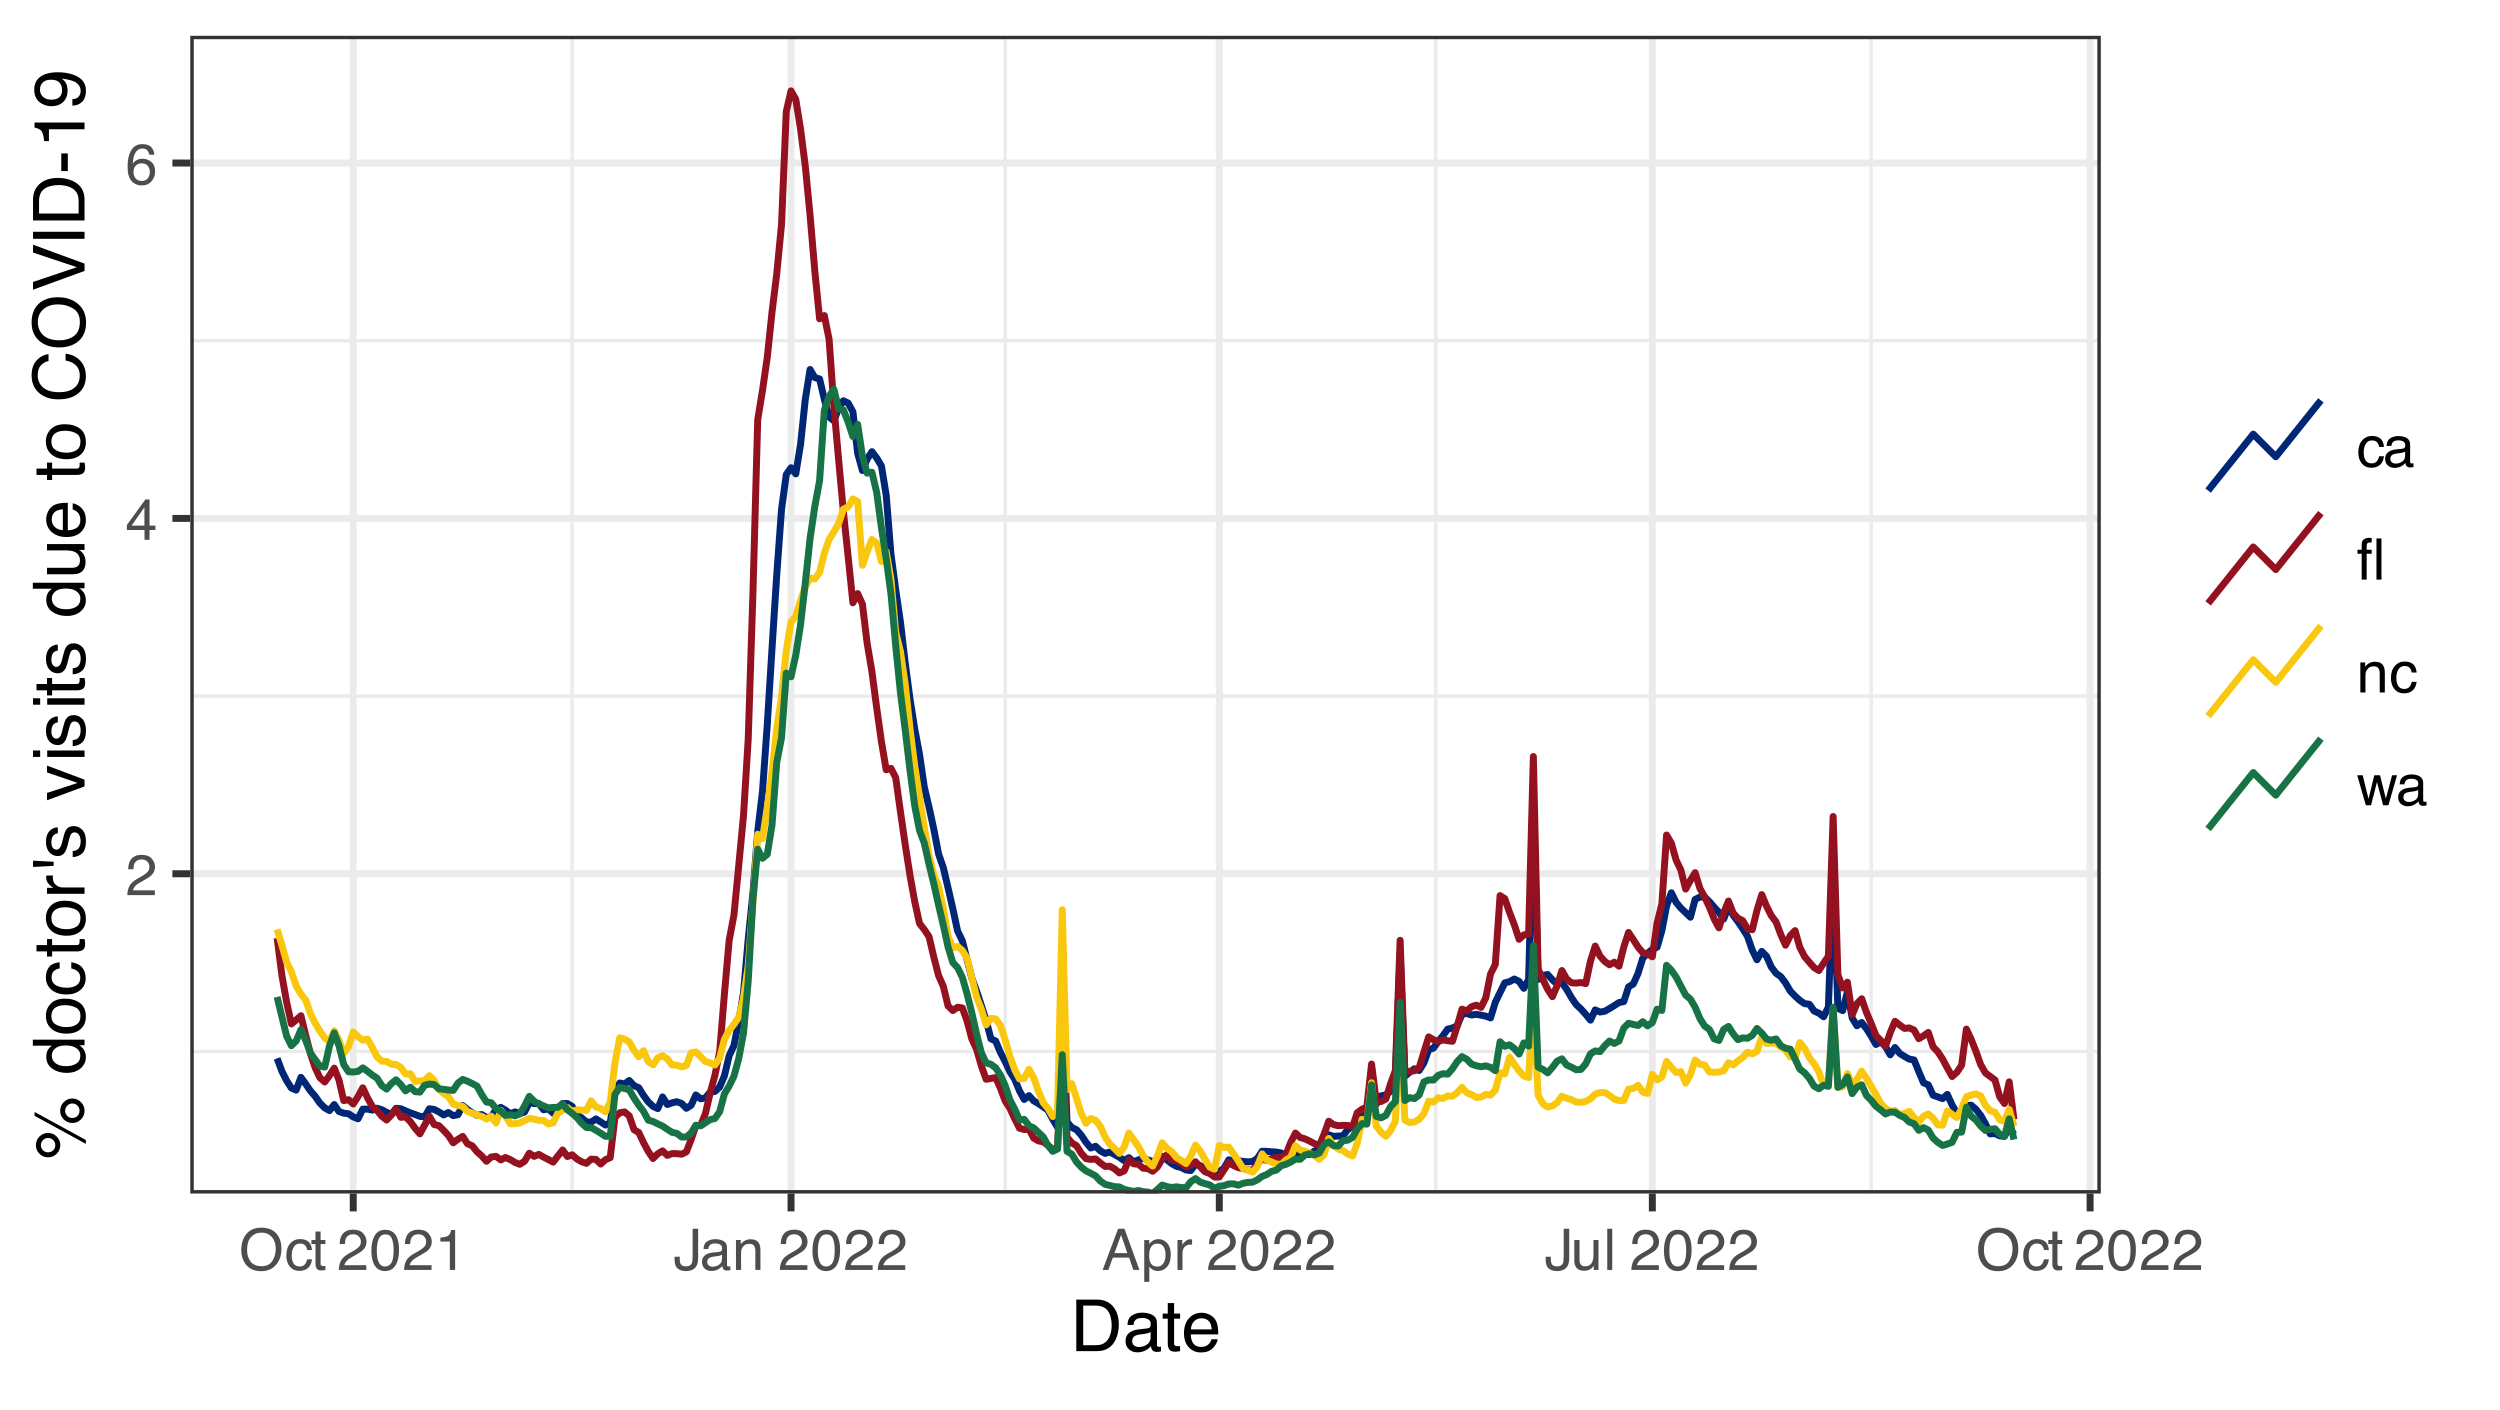 <?xml version="1.0" encoding="UTF-8"?>
<svg xmlns="http://www.w3.org/2000/svg" xmlns:xlink="http://www.w3.org/1999/xlink" width="383" height="216" viewBox="0 0 383 216">
<defs>
<g>
<g id="glyph-0-0">
<path d="M 0.281 0 L 0.281 -6.312 L 5.297 -6.312 L 5.297 0 Z M 4.5 -0.797 L 4.5 -5.516 L 1.078 -5.516 L 1.078 -0.797 Z M 4.5 -0.797 "/>
</g>
<g id="glyph-0-1">
<path d="M 0.281 0 C 0.301 -0.531 0.406 -0.988 0.594 -1.375 C 0.789 -1.77 1.164 -2.129 1.719 -2.453 L 2.547 -2.922 C 2.91 -3.141 3.164 -3.328 3.312 -3.484 C 3.551 -3.711 3.672 -3.984 3.672 -4.297 C 3.672 -4.648 3.562 -4.93 3.344 -5.141 C 3.133 -5.359 2.848 -5.469 2.484 -5.469 C 1.961 -5.469 1.598 -5.266 1.391 -4.859 C 1.285 -4.648 1.227 -4.352 1.219 -3.969 L 0.422 -3.969 C 0.43 -4.5 0.531 -4.938 0.719 -5.281 C 1.051 -5.875 1.645 -6.172 2.5 -6.172 C 3.195 -6.172 3.707 -5.977 4.031 -5.594 C 4.363 -5.219 4.531 -4.797 4.531 -4.328 C 4.531 -3.836 4.352 -3.414 4 -3.062 C 3.801 -2.863 3.441 -2.617 2.922 -2.328 L 2.344 -2 C 2.062 -1.844 1.836 -1.695 1.672 -1.562 C 1.391 -1.312 1.211 -1.035 1.141 -0.734 L 4.5 -0.734 L 4.5 0 Z M 0.281 0 "/>
</g>
<g id="glyph-0-2">
<path d="M 2.906 -2.172 L 2.906 -4.969 L 0.938 -2.172 Z M 2.922 0 L 2.922 -1.5 L 0.219 -1.5 L 0.219 -2.266 L 3.047 -6.172 L 3.688 -6.172 L 3.688 -2.172 L 4.594 -2.172 L 4.594 -1.5 L 3.688 -1.5 L 3.688 0 Z M 2.922 0 "/>
</g>
<g id="glyph-0-3">
<path d="M 2.578 -6.172 C 3.266 -6.172 3.742 -5.992 4.016 -5.641 C 4.285 -5.285 4.422 -4.922 4.422 -4.547 L 3.656 -4.547 C 3.602 -4.785 3.531 -4.973 3.438 -5.109 C 3.25 -5.367 2.961 -5.5 2.578 -5.5 C 2.148 -5.5 1.805 -5.297 1.547 -4.891 C 1.297 -4.492 1.156 -3.926 1.125 -3.188 C 1.301 -3.445 1.523 -3.641 1.797 -3.766 C 2.047 -3.879 2.32 -3.938 2.625 -3.938 C 3.133 -3.938 3.582 -3.77 3.969 -3.438 C 4.352 -3.113 4.547 -2.625 4.547 -1.969 C 4.547 -1.414 4.363 -0.922 4 -0.484 C 3.633 -0.055 3.117 0.156 2.453 0.156 C 1.867 0.156 1.367 -0.062 0.953 -0.5 C 0.535 -0.938 0.328 -1.672 0.328 -2.703 C 0.328 -3.461 0.422 -4.109 0.609 -4.641 C 0.961 -5.66 1.617 -6.172 2.578 -6.172 Z M 2.516 -0.531 C 2.922 -0.531 3.223 -0.664 3.422 -0.938 C 3.629 -1.207 3.734 -1.531 3.734 -1.906 C 3.734 -2.219 3.641 -2.516 3.453 -2.797 C 3.273 -3.086 2.953 -3.234 2.484 -3.234 C 2.148 -3.234 1.859 -3.125 1.609 -2.906 C 1.359 -2.688 1.234 -2.352 1.234 -1.906 C 1.234 -1.52 1.344 -1.191 1.562 -0.922 C 1.789 -0.66 2.109 -0.531 2.516 -0.531 Z M 2.516 -0.531 "/>
</g>
<g id="glyph-0-4">
<path d="M 3.391 -6.484 C 4.504 -6.484 5.332 -6.125 5.875 -5.406 C 6.289 -4.844 6.5 -4.129 6.5 -3.266 C 6.5 -2.316 6.258 -1.535 5.781 -0.922 C 5.219 -0.18 4.414 0.188 3.375 0.188 C 2.406 0.188 1.645 -0.133 1.094 -0.781 C 0.594 -1.395 0.344 -2.176 0.344 -3.125 C 0.344 -3.977 0.555 -4.707 0.984 -5.312 C 1.523 -6.094 2.328 -6.484 3.391 -6.484 Z M 3.484 -0.578 C 4.234 -0.578 4.773 -0.848 5.109 -1.391 C 5.453 -1.93 5.625 -2.551 5.625 -3.25 C 5.625 -3.988 5.426 -4.582 5.031 -5.031 C 4.645 -5.488 4.113 -5.719 3.438 -5.719 C 2.789 -5.719 2.258 -5.492 1.844 -5.047 C 1.438 -4.598 1.234 -3.938 1.234 -3.062 C 1.234 -2.363 1.41 -1.773 1.766 -1.297 C 2.117 -0.816 2.691 -0.578 3.484 -0.578 Z M 3.422 -6.484 Z M 3.422 -6.484 "/>
</g>
<g id="glyph-0-5">
<path d="M 2.344 -4.734 C 2.863 -4.734 3.285 -4.609 3.609 -4.359 C 3.93 -4.109 4.125 -3.672 4.188 -3.047 L 3.438 -3.047 C 3.395 -3.336 3.289 -3.578 3.125 -3.766 C 2.957 -3.953 2.695 -4.047 2.344 -4.047 C 1.852 -4.047 1.5 -3.801 1.281 -3.312 C 1.145 -3.008 1.078 -2.629 1.078 -2.172 C 1.078 -1.703 1.172 -1.312 1.359 -1 C 1.555 -0.688 1.867 -0.531 2.297 -0.531 C 2.609 -0.531 2.859 -0.625 3.047 -0.812 C 3.234 -1.008 3.363 -1.281 3.438 -1.625 L 4.188 -1.625 C 4.102 -1.02 3.891 -0.57 3.547 -0.281 C 3.203 0 2.766 0.141 2.234 0.141 C 1.629 0.141 1.145 -0.078 0.781 -0.516 C 0.426 -0.961 0.25 -1.516 0.25 -2.172 C 0.25 -2.984 0.445 -3.613 0.844 -4.062 C 1.238 -4.508 1.738 -4.734 2.344 -4.734 Z M 2.219 -4.719 Z M 2.219 -4.719 "/>
</g>
<g id="glyph-0-6">
<path d="M 0.719 -5.891 L 1.5 -5.891 L 1.5 -4.594 L 2.234 -4.594 L 2.234 -3.969 L 1.5 -3.969 L 1.5 -0.969 C 1.5 -0.801 1.555 -0.691 1.672 -0.641 C 1.723 -0.609 1.82 -0.594 1.969 -0.594 C 2 -0.594 2.035 -0.594 2.078 -0.594 C 2.129 -0.594 2.18 -0.598 2.234 -0.609 L 2.234 0 C 2.148 0.02 2.055 0.035 1.953 0.047 C 1.859 0.066 1.758 0.078 1.656 0.078 C 1.289 0.078 1.039 -0.016 0.906 -0.203 C 0.781 -0.391 0.719 -0.629 0.719 -0.922 L 0.719 -3.969 L 0.094 -3.969 L 0.094 -4.594 L 0.719 -4.594 Z M 0.719 -5.891 "/>
</g>
<g id="glyph-0-7">
</g>
<g id="glyph-0-8">
<path d="M 2.375 -6.156 C 3.176 -6.156 3.754 -5.828 4.109 -5.172 C 4.379 -4.66 4.516 -3.961 4.516 -3.078 C 4.516 -2.242 4.391 -1.555 4.141 -1.016 C 3.785 -0.223 3.195 0.172 2.375 0.172 C 1.633 0.172 1.082 -0.148 0.719 -0.797 C 0.426 -1.328 0.281 -2.047 0.281 -2.953 C 0.281 -3.648 0.367 -4.25 0.547 -4.75 C 0.879 -5.688 1.488 -6.156 2.375 -6.156 Z M 2.375 -0.531 C 2.77 -0.531 3.086 -0.707 3.328 -1.062 C 3.566 -1.426 3.688 -2.086 3.688 -3.047 C 3.688 -3.754 3.598 -4.332 3.422 -4.781 C 3.254 -5.227 2.922 -5.453 2.422 -5.453 C 1.973 -5.453 1.641 -5.238 1.422 -4.812 C 1.211 -4.383 1.109 -3.754 1.109 -2.922 C 1.109 -2.297 1.176 -1.789 1.312 -1.406 C 1.52 -0.82 1.875 -0.531 2.375 -0.531 Z M 2.375 -0.531 "/>
</g>
<g id="glyph-0-9">
<path d="M 0.844 -4.359 L 0.844 -4.953 C 1.395 -5.004 1.781 -5.094 2 -5.219 C 2.227 -5.344 2.395 -5.645 2.5 -6.125 L 3.109 -6.125 L 3.109 0 L 2.297 0 L 2.297 -4.359 Z M 0.844 -4.359 "/>
</g>
<g id="glyph-0-10">
<path d="M 3.766 -1.875 C 3.766 -1.344 3.688 -0.93 3.531 -0.641 C 3.238 -0.098 2.68 0.172 1.859 0.172 C 1.391 0.172 0.988 0.047 0.656 -0.203 C 0.32 -0.461 0.156 -0.922 0.156 -1.578 L 0.156 -2.031 L 0.953 -2.031 L 0.953 -1.578 C 0.953 -1.234 1.023 -0.973 1.172 -0.797 C 1.328 -0.629 1.57 -0.547 1.906 -0.547 C 2.352 -0.547 2.648 -0.703 2.797 -1.016 C 2.879 -1.211 2.922 -1.578 2.922 -2.109 L 2.922 -6.312 L 3.766 -6.312 Z M 3.766 -1.875 "/>
</g>
<g id="glyph-0-11">
<path d="M 1.156 -1.219 C 1.156 -1 1.238 -0.82 1.406 -0.688 C 1.57 -0.562 1.766 -0.5 1.984 -0.5 C 2.254 -0.5 2.52 -0.562 2.781 -0.688 C 3.207 -0.895 3.422 -1.238 3.422 -1.719 L 3.422 -2.344 C 3.328 -2.281 3.203 -2.227 3.047 -2.188 C 2.898 -2.145 2.754 -2.117 2.609 -2.109 L 2.141 -2.047 C 1.867 -2.004 1.66 -1.945 1.516 -1.875 C 1.273 -1.738 1.156 -1.52 1.156 -1.219 Z M 3.031 -2.781 C 3.207 -2.812 3.328 -2.891 3.391 -3.016 C 3.422 -3.078 3.438 -3.176 3.438 -3.312 C 3.438 -3.57 3.344 -3.758 3.156 -3.875 C 2.969 -4 2.703 -4.062 2.359 -4.062 C 1.953 -4.062 1.664 -3.953 1.5 -3.734 C 1.406 -3.609 1.344 -3.43 1.312 -3.203 L 0.594 -3.203 C 0.602 -3.766 0.785 -4.156 1.141 -4.375 C 1.492 -4.602 1.906 -4.719 2.375 -4.719 C 2.914 -4.719 3.352 -4.613 3.688 -4.406 C 4.02 -4.195 4.188 -3.875 4.188 -3.438 L 4.188 -0.797 C 4.188 -0.711 4.203 -0.645 4.234 -0.594 C 4.273 -0.551 4.348 -0.531 4.453 -0.531 C 4.484 -0.531 4.52 -0.531 4.562 -0.531 C 4.602 -0.531 4.648 -0.535 4.703 -0.547 L 4.703 0.016 C 4.578 0.055 4.484 0.078 4.422 0.078 C 4.359 0.086 4.273 0.094 4.172 0.094 C 3.898 0.094 3.707 0 3.594 -0.188 C 3.531 -0.281 3.484 -0.422 3.453 -0.609 C 3.297 -0.398 3.07 -0.219 2.781 -0.062 C 2.488 0.082 2.16 0.156 1.797 0.156 C 1.367 0.156 1.02 0.023 0.75 -0.234 C 0.488 -0.492 0.359 -0.816 0.359 -1.203 C 0.359 -1.629 0.488 -1.957 0.75 -2.188 C 1.02 -2.426 1.367 -2.578 1.797 -2.641 Z M 2.391 -4.719 Z M 2.391 -4.719 "/>
</g>
<g id="glyph-0-12">
<path d="M 0.562 -4.594 L 1.297 -4.594 L 1.297 -3.953 C 1.516 -4.211 1.742 -4.398 1.984 -4.516 C 2.234 -4.641 2.508 -4.703 2.812 -4.703 C 3.457 -4.703 3.895 -4.473 4.125 -4.016 C 4.25 -3.766 4.312 -3.41 4.312 -2.953 L 4.312 0 L 3.531 0 L 3.531 -2.906 C 3.531 -3.176 3.488 -3.398 3.406 -3.578 C 3.27 -3.859 3.02 -4 2.656 -4 C 2.477 -4 2.328 -3.984 2.203 -3.953 C 1.992 -3.891 1.812 -3.766 1.656 -3.578 C 1.52 -3.422 1.43 -3.258 1.391 -3.094 C 1.359 -2.938 1.344 -2.707 1.344 -2.406 L 1.344 0 L 0.562 0 Z M 2.391 -4.719 Z M 2.391 -4.719 "/>
</g>
<g id="glyph-0-13">
<path d="M 3.906 -2.578 L 2.953 -5.375 L 1.938 -2.578 Z M 2.5 -6.312 L 3.469 -6.312 L 5.766 0 L 4.828 0 L 4.188 -1.891 L 1.688 -1.891 L 1 0 L 0.125 0 Z M 2.5 -6.312 "/>
</g>
<g id="glyph-0-14">
<path d="M 2.516 -0.516 C 2.867 -0.516 3.164 -0.664 3.406 -0.969 C 3.645 -1.27 3.766 -1.723 3.766 -2.328 C 3.766 -2.691 3.711 -3.004 3.609 -3.266 C 3.41 -3.773 3.047 -4.031 2.516 -4.031 C 1.973 -4.031 1.602 -3.766 1.406 -3.234 C 1.301 -2.941 1.25 -2.578 1.25 -2.141 C 1.25 -1.785 1.301 -1.484 1.406 -1.234 C 1.602 -0.754 1.973 -0.516 2.516 -0.516 Z M 0.5 -4.578 L 1.266 -4.578 L 1.266 -3.969 C 1.41 -4.176 1.578 -4.336 1.766 -4.453 C 2.023 -4.629 2.332 -4.719 2.688 -4.719 C 3.207 -4.719 3.648 -4.516 4.016 -4.109 C 4.379 -3.711 4.562 -3.145 4.562 -2.406 C 4.562 -1.395 4.297 -0.676 3.766 -0.25 C 3.43 0.02 3.047 0.156 2.609 0.156 C 2.266 0.156 1.973 0.078 1.734 -0.078 C 1.598 -0.16 1.445 -0.305 1.281 -0.516 L 1.281 1.828 L 0.5 1.828 Z M 0.5 -4.578 "/>
</g>
<g id="glyph-0-15">
<path d="M 0.594 -4.594 L 1.328 -4.594 L 1.328 -3.812 C 1.379 -3.957 1.523 -4.141 1.766 -4.359 C 2.004 -4.586 2.273 -4.703 2.578 -4.703 C 2.586 -4.703 2.609 -4.695 2.641 -4.688 C 2.68 -4.688 2.742 -4.688 2.828 -4.688 L 2.828 -3.859 C 2.773 -3.867 2.727 -3.875 2.688 -3.875 C 2.656 -3.883 2.617 -3.891 2.578 -3.891 C 2.18 -3.891 1.879 -3.766 1.672 -3.516 C 1.461 -3.266 1.359 -2.973 1.359 -2.641 L 1.359 0 L 0.594 0 Z M 0.594 -4.594 "/>
</g>
<g id="glyph-0-16">
<path d="M 1.344 -4.594 L 1.344 -1.547 C 1.344 -1.305 1.379 -1.113 1.453 -0.969 C 1.586 -0.695 1.844 -0.562 2.219 -0.562 C 2.758 -0.562 3.125 -0.801 3.312 -1.281 C 3.426 -1.539 3.484 -1.895 3.484 -2.344 L 3.484 -4.594 L 4.25 -4.594 L 4.25 0 L 3.516 0 L 3.531 -0.672 C 3.426 -0.504 3.301 -0.359 3.156 -0.234 C 2.863 0.004 2.504 0.125 2.078 0.125 C 1.422 0.125 0.977 -0.094 0.75 -0.531 C 0.613 -0.77 0.547 -1.082 0.547 -1.469 L 0.547 -4.594 Z M 2.406 -4.719 Z M 2.406 -4.719 "/>
</g>
<g id="glyph-0-17">
<path d="M 0.594 -6.312 L 1.359 -6.312 L 1.359 0 L 0.594 0 Z M 0.594 -6.312 "/>
</g>
<g id="glyph-0-18">
<path d="M 3.797 0 L 3.031 0 L 3.031 -6.312 L 3.797 -6.312 Z M 1.531 0 L 0.766 0 L 0.766 -3.969 L 0.125 -3.969 L 0.125 -4.578 L 0.766 -4.578 L 0.766 -5.391 C 0.766 -5.734 0.867 -5.988 1.078 -6.156 C 1.285 -6.32 1.566 -6.406 1.922 -6.406 C 1.984 -6.406 2.039 -6.398 2.094 -6.391 C 2.156 -6.391 2.223 -6.383 2.297 -6.375 L 2.297 -5.672 C 2.211 -5.68 2.156 -5.688 2.125 -5.688 C 2.094 -5.688 2.055 -5.688 2.016 -5.688 C 1.805 -5.688 1.664 -5.625 1.594 -5.5 C 1.551 -5.426 1.531 -5.312 1.531 -5.156 L 1.531 -4.578 L 2.297 -4.578 L 2.297 -3.969 L 1.531 -3.969 Z M 1.531 0 "/>
</g>
<g id="glyph-0-19">
<path d="M 0.922 -4.594 L 1.812 -0.969 L 2.703 -4.594 L 3.578 -4.594 L 4.469 -1 L 5.422 -4.594 L 6.188 -4.594 L 4.859 0 L 4.047 0 L 3.109 -3.562 L 2.203 0 L 1.406 0 L 0.078 -4.594 Z M 0.922 -4.594 "/>
</g>
<g id="glyph-1-0">
<path d="M 0.359 0 L 0.359 -7.891 L 6.625 -7.891 L 6.625 0 Z M 5.625 -0.984 L 5.625 -6.906 L 1.344 -6.906 L 1.344 -0.984 Z M 5.625 -0.984 "/>
</g>
<g id="glyph-1-1">
<path d="M 3.875 -0.906 C 4.227 -0.906 4.523 -0.945 4.766 -1.031 C 5.172 -1.164 5.508 -1.43 5.781 -1.828 C 5.988 -2.148 6.141 -2.562 6.234 -3.062 C 6.285 -3.352 6.312 -3.629 6.312 -3.891 C 6.312 -4.859 6.117 -5.613 5.734 -6.156 C 5.348 -6.695 4.723 -6.969 3.859 -6.969 L 1.953 -6.969 L 1.953 -0.906 Z M 0.891 -7.891 L 4.078 -7.891 C 5.16 -7.891 6.004 -7.504 6.609 -6.734 C 7.141 -6.035 7.406 -5.145 7.406 -4.062 C 7.406 -3.227 7.25 -2.473 6.938 -1.797 C 6.383 -0.598 5.43 0 4.078 0 L 0.891 0 Z M 0.891 -7.891 "/>
</g>
<g id="glyph-1-2">
<path d="M 1.453 -1.531 C 1.453 -1.25 1.551 -1.023 1.75 -0.859 C 1.957 -0.703 2.203 -0.625 2.484 -0.625 C 2.816 -0.625 3.145 -0.703 3.469 -0.859 C 4.008 -1.117 4.281 -1.551 4.281 -2.156 L 4.281 -2.922 C 4.156 -2.848 4 -2.785 3.812 -2.734 C 3.633 -2.691 3.453 -2.656 3.266 -2.625 L 2.688 -2.562 C 2.332 -2.508 2.066 -2.438 1.891 -2.344 C 1.598 -2.164 1.453 -1.895 1.453 -1.531 Z M 3.797 -3.484 C 4.016 -3.516 4.16 -3.609 4.234 -3.766 C 4.273 -3.848 4.297 -3.973 4.297 -4.141 C 4.297 -4.461 4.176 -4.695 3.938 -4.844 C 3.707 -5 3.375 -5.078 2.938 -5.078 C 2.438 -5.078 2.082 -4.941 1.875 -4.672 C 1.75 -4.516 1.672 -4.289 1.641 -4 L 0.734 -4 C 0.754 -4.707 0.984 -5.195 1.422 -5.469 C 1.867 -5.75 2.383 -5.891 2.969 -5.891 C 3.645 -5.891 4.191 -5.758 4.609 -5.5 C 5.035 -5.25 5.25 -4.848 5.25 -4.297 L 5.25 -0.984 C 5.25 -0.891 5.266 -0.812 5.297 -0.75 C 5.336 -0.688 5.426 -0.656 5.562 -0.656 C 5.602 -0.656 5.648 -0.656 5.703 -0.656 C 5.766 -0.664 5.82 -0.676 5.875 -0.688 L 5.875 0.031 C 5.727 0.07 5.613 0.098 5.531 0.109 C 5.457 0.117 5.352 0.125 5.219 0.125 C 4.883 0.125 4.641 0.004 4.484 -0.234 C 4.41 -0.359 4.359 -0.535 4.328 -0.766 C 4.129 -0.504 3.844 -0.281 3.469 -0.094 C 3.102 0.094 2.695 0.188 2.25 0.188 C 1.719 0.188 1.281 0.023 0.938 -0.297 C 0.602 -0.617 0.438 -1.023 0.438 -1.516 C 0.438 -2.047 0.602 -2.457 0.938 -2.75 C 1.27 -3.039 1.707 -3.223 2.25 -3.297 Z M 2.984 -5.891 Z M 2.984 -5.891 "/>
</g>
<g id="glyph-1-3">
<path d="M 0.906 -7.359 L 1.875 -7.359 L 1.875 -5.75 L 2.797 -5.75 L 2.797 -4.969 L 1.875 -4.969 L 1.875 -1.203 C 1.875 -1.004 1.941 -0.875 2.078 -0.812 C 2.16 -0.77 2.285 -0.75 2.453 -0.75 C 2.504 -0.75 2.555 -0.75 2.609 -0.75 C 2.66 -0.75 2.723 -0.754 2.797 -0.766 L 2.797 0 C 2.68 0.031 2.562 0.051 2.438 0.062 C 2.32 0.082 2.195 0.094 2.062 0.094 C 1.613 0.094 1.305 -0.02 1.141 -0.25 C 0.984 -0.488 0.906 -0.789 0.906 -1.156 L 0.906 -4.969 L 0.125 -4.969 L 0.125 -5.75 L 0.906 -5.75 Z M 0.906 -7.359 "/>
</g>
<g id="glyph-1-4">
<path d="M 3.109 -5.875 C 3.516 -5.875 3.906 -5.781 4.281 -5.594 C 4.664 -5.406 4.961 -5.156 5.172 -4.844 C 5.359 -4.562 5.484 -4.223 5.547 -3.828 C 5.609 -3.566 5.641 -3.145 5.641 -2.562 L 1.422 -2.562 C 1.441 -1.977 1.578 -1.508 1.828 -1.156 C 2.086 -0.812 2.488 -0.641 3.031 -0.641 C 3.539 -0.641 3.945 -0.805 4.25 -1.141 C 4.414 -1.328 4.535 -1.551 4.609 -1.812 L 5.562 -1.812 C 5.531 -1.594 5.441 -1.352 5.297 -1.094 C 5.16 -0.832 5.004 -0.625 4.828 -0.469 C 4.535 -0.176 4.176 0.02 3.75 0.125 C 3.508 0.176 3.242 0.203 2.953 0.203 C 2.234 0.203 1.625 -0.055 1.125 -0.578 C 0.633 -1.098 0.391 -1.828 0.391 -2.766 C 0.391 -3.691 0.641 -4.441 1.141 -5.016 C 1.641 -5.586 2.297 -5.875 3.109 -5.875 Z M 4.641 -3.328 C 4.609 -3.754 4.52 -4.094 4.375 -4.344 C 4.102 -4.801 3.66 -5.031 3.047 -5.031 C 2.598 -5.031 2.223 -4.867 1.922 -4.547 C 1.629 -4.234 1.473 -3.828 1.453 -3.328 Z M 3.016 -5.891 Z M 3.016 -5.891 "/>
</g>
<g id="glyph-2-0">
<path d="M 0 -0.359 L -7.891 -0.359 L -7.891 -6.625 L 0 -6.625 Z M -0.984 -5.625 L -6.906 -5.625 L -6.906 -1.344 L -0.984 -1.344 Z M -0.984 -5.625 "/>
</g>
<g id="glyph-2-1">
<path d="M -3.734 -7.5 C -3.734 -8.008 -3.551 -8.445 -3.188 -8.812 C -2.82 -9.188 -2.383 -9.375 -1.875 -9.375 C -1.352 -9.375 -0.91 -9.188 -0.547 -8.812 C -0.18 -8.445 0 -8.008 0 -7.5 C 0 -6.977 -0.18 -6.535 -0.547 -6.172 C -0.91 -5.805 -1.352 -5.625 -1.875 -5.625 C -2.383 -5.625 -2.82 -5.805 -3.188 -6.172 C -3.551 -6.535 -3.734 -6.977 -3.734 -7.5 Z M -7.656 -6.719 L -7.656 -7.312 L 0.203 -3.016 L 0.203 -2.422 Z M -4.484 -2.219 C -4.484 -2.531 -4.586 -2.789 -4.797 -3 C -5.016 -3.219 -5.281 -3.328 -5.594 -3.328 C -5.895 -3.328 -6.148 -3.219 -6.359 -3 C -6.578 -2.789 -6.688 -2.531 -6.688 -2.219 C -6.688 -1.914 -6.578 -1.656 -6.359 -1.438 C -6.148 -1.227 -5.895 -1.125 -5.594 -1.125 C -5.281 -1.125 -5.016 -1.227 -4.797 -1.438 C -4.586 -1.656 -4.484 -1.914 -4.484 -2.219 Z M -7.453 -2.219 C -7.453 -2.738 -7.27 -3.18 -6.906 -3.547 C -6.539 -3.91 -6.102 -4.094 -5.594 -4.094 C -5.07 -4.094 -4.629 -3.91 -4.266 -3.547 C -3.898 -3.18 -3.719 -2.738 -3.719 -2.219 C -3.719 -1.707 -3.898 -1.27 -4.266 -0.906 C -4.629 -0.539 -5.07 -0.359 -5.594 -0.359 C -6.102 -0.359 -6.539 -0.539 -6.906 -0.906 C -7.27 -1.27 -7.453 -1.707 -7.453 -2.219 Z M -0.766 -7.5 C -0.766 -7.801 -0.867 -8.062 -1.078 -8.281 C -1.297 -8.5 -1.562 -8.609 -1.875 -8.609 C -2.176 -8.609 -2.43 -8.5 -2.641 -8.281 C -2.859 -8.062 -2.969 -7.801 -2.969 -7.5 C -2.969 -7.188 -2.859 -6.922 -2.641 -6.703 C -2.43 -6.492 -2.176 -6.391 -1.875 -6.391 C -1.562 -6.391 -1.297 -6.492 -1.078 -6.703 C -0.867 -6.922 -0.766 -7.188 -0.766 -7.5 Z M -0.766 -7.5 "/>
</g>
<g id="glyph-2-2">
</g>
<g id="glyph-2-3">
<path d="M -2.812 -1.328 C -2.195 -1.328 -1.68 -1.457 -1.266 -1.719 C -0.848 -1.977 -0.641 -2.395 -0.641 -2.969 C -0.641 -3.414 -0.832 -3.781 -1.219 -4.062 C -1.602 -4.352 -2.156 -4.5 -2.875 -4.5 C -3.602 -4.5 -4.141 -4.348 -4.484 -4.047 C -4.836 -3.754 -5.016 -3.391 -5.016 -2.953 C -5.016 -2.473 -4.828 -2.082 -4.453 -1.781 C -4.078 -1.477 -3.531 -1.328 -2.812 -1.328 Z M -5.859 -2.781 C -5.859 -3.219 -5.766 -3.586 -5.578 -3.891 C -5.473 -4.055 -5.285 -4.25 -5.016 -4.469 L -7.922 -4.469 L -7.922 -5.391 L 0 -5.391 L 0 -4.531 L -0.797 -4.531 C -0.441 -4.301 -0.188 -4.031 -0.031 -3.719 C 0.125 -3.414 0.203 -3.066 0.203 -2.672 C 0.203 -2.023 -0.062 -1.469 -0.594 -1 C -1.133 -0.531 -1.852 -0.297 -2.75 -0.297 C -3.594 -0.297 -4.32 -0.508 -4.938 -0.938 C -5.551 -1.363 -5.859 -1.977 -5.859 -2.781 Z M -5.859 -2.781 "/>
</g>
<g id="glyph-2-4">
<path d="M -0.625 -2.984 C -0.625 -3.629 -0.863 -4.07 -1.344 -4.312 C -1.832 -4.551 -2.375 -4.672 -2.969 -4.672 C -3.508 -4.672 -3.945 -4.582 -4.281 -4.406 C -4.812 -4.133 -5.078 -3.664 -5.078 -3 C -5.078 -2.406 -4.848 -1.973 -4.391 -1.703 C -3.941 -1.441 -3.398 -1.312 -2.766 -1.312 C -2.148 -1.312 -1.641 -1.441 -1.234 -1.703 C -0.828 -1.973 -0.625 -2.398 -0.625 -2.984 Z M -5.922 -3.031 C -5.922 -3.77 -5.672 -4.395 -5.172 -4.906 C -4.68 -5.414 -3.957 -5.672 -3 -5.672 C -2.07 -5.672 -1.305 -5.445 -0.703 -5 C -0.098 -4.551 0.203 -3.852 0.203 -2.906 C 0.203 -2.113 -0.062 -1.484 -0.594 -1.016 C -1.125 -0.547 -1.844 -0.312 -2.75 -0.312 C -3.719 -0.312 -4.488 -0.555 -5.062 -1.047 C -5.633 -1.535 -5.922 -2.195 -5.922 -3.031 Z M -5.891 -3 Z M -5.891 -3 "/>
</g>
<g id="glyph-2-5">
<path d="M -5.922 -2.922 C -5.922 -3.578 -5.758 -4.109 -5.438 -4.516 C -5.125 -4.922 -4.582 -5.164 -3.812 -5.25 L -3.812 -4.297 C -4.164 -4.242 -4.457 -4.113 -4.688 -3.906 C -4.926 -3.707 -5.047 -3.379 -5.047 -2.922 C -5.047 -2.305 -4.75 -1.867 -4.156 -1.609 C -3.758 -1.43 -3.273 -1.344 -2.703 -1.344 C -2.129 -1.344 -1.645 -1.461 -1.25 -1.703 C -0.852 -1.953 -0.656 -2.336 -0.656 -2.859 C -0.656 -3.266 -0.773 -3.582 -1.016 -3.812 C -1.266 -4.051 -1.602 -4.211 -2.031 -4.297 L -2.031 -5.25 C -1.27 -5.133 -0.711 -4.863 -0.359 -4.438 C -0.004 -4.008 0.172 -3.457 0.172 -2.781 C 0.172 -2.031 -0.102 -1.43 -0.656 -0.984 C -1.207 -0.535 -1.895 -0.312 -2.719 -0.312 C -3.727 -0.312 -4.516 -0.555 -5.078 -1.047 C -5.641 -1.535 -5.922 -2.16 -5.922 -2.922 Z M -5.891 -2.781 Z M -5.891 -2.781 "/>
</g>
<g id="glyph-2-6">
<path d="M -7.359 -0.906 L -7.359 -1.875 L -5.75 -1.875 L -5.75 -2.797 L -4.969 -2.797 L -4.969 -1.875 L -1.203 -1.875 C -1.004 -1.875 -0.875 -1.941 -0.812 -2.078 C -0.77 -2.16 -0.75 -2.285 -0.75 -2.453 C -0.75 -2.504 -0.75 -2.555 -0.75 -2.609 C -0.75 -2.66 -0.754 -2.723 -0.766 -2.797 L 0 -2.797 C 0.031 -2.68 0.051 -2.562 0.062 -2.438 C 0.082 -2.32 0.094 -2.195 0.094 -2.062 C 0.094 -1.613 -0.02 -1.305 -0.25 -1.141 C -0.488 -0.984 -0.789 -0.906 -1.156 -0.906 L -4.969 -0.906 L -4.969 -0.125 L -5.75 -0.125 L -5.75 -0.906 Z M -7.359 -0.906 "/>
</g>
<g id="glyph-2-7">
<path d="M -5.75 -0.734 L -5.75 -1.656 L -4.766 -1.656 C -4.953 -1.727 -5.18 -1.91 -5.453 -2.203 C -5.734 -2.492 -5.875 -2.832 -5.875 -3.219 C -5.875 -3.238 -5.875 -3.27 -5.875 -3.312 C -5.875 -3.352 -5.867 -3.426 -5.859 -3.531 L -4.828 -3.531 C -4.836 -3.477 -4.844 -3.426 -4.844 -3.375 C -4.852 -3.32 -4.859 -3.27 -4.859 -3.219 C -4.859 -2.727 -4.703 -2.352 -4.391 -2.094 C -4.078 -1.832 -3.719 -1.703 -3.312 -1.703 L 0 -1.703 L 0 -0.734 Z M -5.75 -0.734 "/>
</g>
<g id="glyph-2-8">
<path d="M -7.891 -1.812 L -4.734 -1.641 L -4.734 -1.016 L -7.891 -0.844 Z M -7.891 -1.812 "/>
</g>
<g id="glyph-2-9">
<path d="M -1.812 -1.281 C -1.488 -1.312 -1.238 -1.395 -1.062 -1.531 C -0.75 -1.77 -0.594 -2.191 -0.594 -2.797 C -0.594 -3.148 -0.672 -3.461 -0.828 -3.734 C -0.984 -4.004 -1.223 -4.141 -1.547 -4.141 C -1.797 -4.141 -1.984 -4.031 -2.109 -3.812 C -2.191 -3.676 -2.285 -3.398 -2.391 -2.984 L -2.578 -2.219 C -2.703 -1.727 -2.836 -1.367 -2.984 -1.141 C -3.254 -0.723 -3.617 -0.516 -4.078 -0.516 C -4.617 -0.516 -5.055 -0.707 -5.391 -1.094 C -5.734 -1.488 -5.906 -2.02 -5.906 -2.688 C -5.906 -3.551 -5.648 -4.176 -5.141 -4.562 C -4.816 -4.801 -4.469 -4.914 -4.094 -4.906 L -4.094 -4 C -4.312 -3.977 -4.508 -3.898 -4.688 -3.766 C -4.945 -3.547 -5.078 -3.16 -5.078 -2.609 C -5.078 -2.242 -5.004 -1.969 -4.859 -1.781 C -4.723 -1.594 -4.539 -1.5 -4.312 -1.5 C -4.062 -1.5 -3.863 -1.625 -3.719 -1.875 C -3.625 -2.008 -3.539 -2.219 -3.469 -2.5 L -3.312 -3.141 C -3.145 -3.836 -2.984 -4.301 -2.828 -4.531 C -2.578 -4.914 -2.191 -5.109 -1.672 -5.109 C -1.148 -5.109 -0.703 -4.91 -0.328 -4.516 C 0.035 -4.129 0.219 -3.539 0.219 -2.75 C 0.219 -1.895 0.023 -1.285 -0.359 -0.922 C -0.754 -0.566 -1.238 -0.379 -1.812 -0.359 Z M -5.891 -2.719 Z M -5.891 -2.719 "/>
</g>
<g id="glyph-2-10">
<path d="M -5.75 -1.188 L -1.062 -2.719 L -5.75 -4.328 L -5.75 -5.375 L 0 -3.219 L 0 -2.188 L -5.75 -0.062 Z M -5.75 -1.188 "/>
</g>
<g id="glyph-2-11">
<path d="M -5.719 -0.703 L -5.719 -1.688 L 0 -1.688 L 0 -0.703 Z M -7.891 -0.703 L -7.891 -1.688 L -6.797 -1.688 L -6.797 -0.703 Z M -7.891 -0.703 "/>
</g>
<g id="glyph-2-12">
<path d="M -5.75 -1.672 L -1.938 -1.672 C -1.645 -1.672 -1.406 -1.719 -1.219 -1.812 C -0.875 -1.988 -0.703 -2.312 -0.703 -2.781 C -0.703 -3.445 -1 -3.906 -1.594 -4.156 C -1.914 -4.281 -2.359 -4.344 -2.922 -4.344 L -5.75 -4.344 L -5.75 -5.312 L 0 -5.312 L 0 -4.406 L -0.844 -4.422 C -0.625 -4.297 -0.441 -4.141 -0.297 -3.953 C 0.004 -3.578 0.156 -3.129 0.156 -2.609 C 0.156 -1.785 -0.117 -1.223 -0.672 -0.922 C -0.961 -0.766 -1.352 -0.688 -1.844 -0.688 L -5.75 -0.688 Z M -5.891 -3 Z M -5.891 -3 "/>
</g>
<g id="glyph-2-13">
<path d="M -5.875 -3.109 C -5.875 -3.516 -5.781 -3.906 -5.594 -4.281 C -5.406 -4.664 -5.156 -4.961 -4.844 -5.172 C -4.562 -5.359 -4.223 -5.484 -3.828 -5.547 C -3.566 -5.609 -3.145 -5.641 -2.562 -5.641 L -2.562 -1.422 C -1.977 -1.441 -1.508 -1.578 -1.156 -1.828 C -0.812 -2.086 -0.641 -2.488 -0.641 -3.031 C -0.641 -3.539 -0.805 -3.945 -1.141 -4.25 C -1.328 -4.414 -1.551 -4.535 -1.812 -4.609 L -1.812 -5.562 C -1.594 -5.531 -1.352 -5.441 -1.094 -5.297 C -0.832 -5.16 -0.625 -5.004 -0.469 -4.828 C -0.176 -4.535 0.02 -4.176 0.125 -3.75 C 0.176 -3.508 0.203 -3.242 0.203 -2.953 C 0.203 -2.234 -0.055 -1.625 -0.578 -1.125 C -1.098 -0.633 -1.828 -0.391 -2.766 -0.391 C -3.691 -0.391 -4.441 -0.641 -5.016 -1.141 C -5.586 -1.641 -5.875 -2.297 -5.875 -3.109 Z M -3.328 -4.641 C -3.754 -4.609 -4.094 -4.52 -4.344 -4.375 C -4.801 -4.102 -5.031 -3.66 -5.031 -3.047 C -5.031 -2.598 -4.867 -2.223 -4.547 -1.922 C -4.234 -1.629 -3.828 -1.473 -3.328 -1.453 Z M -5.891 -3.016 Z M -5.891 -3.016 "/>
</g>
<g id="glyph-2-14">
<path d="M -8.109 -4.156 C -8.109 -5.156 -7.844 -5.93 -7.312 -6.484 C -6.789 -7.035 -6.191 -7.344 -5.516 -7.406 L -5.516 -6.359 C -6.023 -6.242 -6.426 -6.008 -6.719 -5.656 C -7.02 -5.301 -7.172 -4.805 -7.172 -4.172 C -7.172 -3.398 -6.895 -2.773 -6.344 -2.297 C -5.801 -1.816 -4.969 -1.578 -3.844 -1.578 C -2.914 -1.578 -2.164 -1.789 -1.594 -2.219 C -1.02 -2.656 -0.734 -3.301 -0.734 -4.156 C -0.734 -4.938 -1.035 -5.535 -1.641 -5.953 C -1.961 -6.172 -2.383 -6.332 -2.906 -6.438 L -2.906 -7.484 C -2.07 -7.391 -1.375 -7.082 -0.812 -6.562 C -0.133 -5.938 0.203 -5.086 0.203 -4.016 C 0.203 -3.098 -0.07 -2.332 -0.625 -1.719 C -1.363 -0.895 -2.5 -0.484 -4.031 -0.484 C -5.195 -0.484 -6.148 -0.789 -6.891 -1.406 C -7.703 -2.07 -8.109 -2.988 -8.109 -4.156 Z M -8.109 -3.953 Z M -8.109 -3.953 "/>
</g>
<g id="glyph-2-15">
<path d="M -8.109 -4.25 C -8.109 -5.633 -7.66 -6.664 -6.766 -7.344 C -6.066 -7.863 -5.172 -8.125 -4.078 -8.125 C -2.898 -8.125 -1.922 -7.82 -1.141 -7.219 C -0.223 -6.52 0.234 -5.52 0.234 -4.219 C 0.234 -3.008 -0.164 -2.055 -0.969 -1.359 C -1.738 -0.742 -2.719 -0.438 -3.906 -0.438 C -4.969 -0.438 -5.879 -0.695 -6.641 -1.219 C -7.617 -1.906 -8.109 -2.914 -8.109 -4.25 Z M -0.719 -4.344 C -0.719 -5.289 -1.055 -5.973 -1.734 -6.391 C -2.41 -6.816 -3.188 -7.031 -4.062 -7.031 C -4.988 -7.031 -5.734 -6.785 -6.297 -6.297 C -6.867 -5.805 -7.156 -5.145 -7.156 -4.312 C -7.156 -3.488 -6.875 -2.816 -6.312 -2.297 C -5.75 -1.785 -4.922 -1.531 -3.828 -1.531 C -2.961 -1.531 -2.227 -1.75 -1.625 -2.188 C -1.02 -2.633 -0.719 -3.352 -0.719 -4.344 Z M -8.109 -4.281 Z M -8.109 -4.281 "/>
</g>
<g id="glyph-2-16">
<path d="M -7.891 -1.469 L -1.172 -3.734 L -7.891 -5.969 L -7.891 -7.172 L 0 -4.281 L 0 -3.156 L -7.891 -0.281 Z M -7.891 -1.469 "/>
</g>
<g id="glyph-2-17">
<path d="M -7.891 -1.078 L -7.891 -2.156 L 0 -2.156 L 0 -1.078 Z M -7.891 -1.078 "/>
</g>
<g id="glyph-2-18">
<path d="M -0.906 -3.875 C -0.906 -4.227 -0.945 -4.523 -1.031 -4.766 C -1.164 -5.172 -1.43 -5.508 -1.828 -5.781 C -2.148 -5.988 -2.562 -6.141 -3.062 -6.234 C -3.352 -6.285 -3.629 -6.312 -3.891 -6.312 C -4.859 -6.312 -5.613 -6.117 -6.156 -5.734 C -6.695 -5.348 -6.969 -4.723 -6.969 -3.859 L -6.969 -1.953 L -0.906 -1.953 Z M -7.891 -0.891 L -7.891 -4.078 C -7.891 -5.16 -7.504 -6.004 -6.734 -6.609 C -6.035 -7.141 -5.145 -7.406 -4.062 -7.406 C -3.227 -7.406 -2.473 -7.25 -1.797 -6.938 C -0.598 -6.383 0 -5.43 0 -4.078 L 0 -0.891 Z M -7.891 -0.891 "/>
</g>
<g id="glyph-2-19">
<path d="M -3.562 -0.453 L -3.562 -3.156 L -2.562 -3.156 L -2.562 -0.453 Z M -3.562 -0.453 "/>
</g>
<g id="glyph-2-20">
<path d="M -5.453 -1.047 L -6.188 -1.047 C -6.258 -1.742 -6.375 -2.227 -6.531 -2.5 C -6.688 -2.781 -7.062 -2.988 -7.656 -3.125 L -7.656 -3.891 L 0 -3.891 L 0 -2.859 L -5.453 -2.859 Z M -5.453 -1.047 "/>
</g>
<g id="glyph-2-21">
<path d="M -1.859 -1.469 C -1.328 -1.488 -0.957 -1.691 -0.75 -2.078 C -0.645 -2.273 -0.594 -2.5 -0.594 -2.75 C -0.594 -3.207 -0.785 -3.598 -1.172 -3.922 C -1.555 -4.254 -2.336 -4.488 -3.516 -4.625 C -3.172 -4.406 -2.93 -4.133 -2.797 -3.812 C -2.66 -3.5 -2.594 -3.16 -2.594 -2.797 C -2.594 -2.055 -2.82 -1.469 -3.281 -1.031 C -3.738 -0.602 -4.332 -0.391 -5.062 -0.391 C -5.758 -0.391 -6.375 -0.602 -6.906 -1.031 C -7.438 -1.457 -7.703 -2.086 -7.703 -2.922 C -7.703 -4.035 -7.195 -4.805 -6.188 -5.234 C -5.633 -5.473 -4.941 -5.594 -4.109 -5.594 C -3.16 -5.594 -2.32 -5.453 -1.594 -5.172 C -0.383 -4.703 0.219 -3.906 0.219 -2.781 C 0.219 -2.031 0.02 -1.457 -0.375 -1.062 C -0.77 -0.676 -1.266 -0.484 -1.859 -0.484 Z M -3.438 -2.922 C -3.438 -3.305 -3.562 -3.656 -3.812 -3.969 C -4.062 -4.289 -4.504 -4.453 -5.141 -4.453 C -5.703 -4.453 -6.125 -4.305 -6.406 -4.016 C -6.688 -3.734 -6.828 -3.375 -6.828 -2.938 C -6.828 -2.469 -6.664 -2.094 -6.344 -1.812 C -6.031 -1.531 -5.609 -1.391 -5.078 -1.391 C -4.578 -1.391 -4.176 -1.508 -3.875 -1.75 C -3.582 -2 -3.438 -2.391 -3.438 -2.922 Z M -3.438 -2.922 "/>
</g>
</g>
<clipPath id="clip-0">
<path clip-rule="nonzero" d="M 29.152 5.48 L 321.844 5.48 L 321.844 182.852 L 29.152 182.852 Z M 29.152 5.48 "/>
</clipPath>
<clipPath id="clip-1">
<path clip-rule="nonzero" d="M 29.152 160 L 321.844 160 L 321.844 162 L 29.152 162 Z M 29.152 160 "/>
</clipPath>
<clipPath id="clip-2">
<path clip-rule="nonzero" d="M 29.152 106 L 321.844 106 L 321.844 107 L 29.152 107 Z M 29.152 106 "/>
</clipPath>
<clipPath id="clip-3">
<path clip-rule="nonzero" d="M 29.152 51 L 321.844 51 L 321.844 53 L 29.152 53 Z M 29.152 51 "/>
</clipPath>
<clipPath id="clip-4">
<path clip-rule="nonzero" d="M 87 5.48 L 88 5.48 L 88 182.852 L 87 182.852 Z M 87 5.48 "/>
</clipPath>
<clipPath id="clip-5">
<path clip-rule="nonzero" d="M 153 5.48 L 155 5.48 L 155 182.852 L 153 182.852 Z M 153 5.48 "/>
</clipPath>
<clipPath id="clip-6">
<path clip-rule="nonzero" d="M 219 5.48 L 221 5.48 L 221 182.852 L 219 182.852 Z M 219 5.48 "/>
</clipPath>
<clipPath id="clip-7">
<path clip-rule="nonzero" d="M 286 5.48 L 287 5.48 L 287 182.852 L 286 182.852 Z M 286 5.48 "/>
</clipPath>
<clipPath id="clip-8">
<path clip-rule="nonzero" d="M 29.152 133 L 321.844 133 L 321.844 135 L 29.152 135 Z M 29.152 133 "/>
</clipPath>
<clipPath id="clip-9">
<path clip-rule="nonzero" d="M 29.152 78 L 321.844 78 L 321.844 80 L 29.152 80 Z M 29.152 78 "/>
</clipPath>
<clipPath id="clip-10">
<path clip-rule="nonzero" d="M 29.152 24 L 321.844 24 L 321.844 26 L 29.152 26 Z M 29.152 24 "/>
</clipPath>
<clipPath id="clip-11">
<path clip-rule="nonzero" d="M 53 5.48 L 55 5.48 L 55 182.852 L 53 182.852 Z M 53 5.48 "/>
</clipPath>
<clipPath id="clip-12">
<path clip-rule="nonzero" d="M 120 5.48 L 122 5.48 L 122 182.852 L 120 182.852 Z M 120 5.48 "/>
</clipPath>
<clipPath id="clip-13">
<path clip-rule="nonzero" d="M 186 5.48 L 188 5.48 L 188 182.852 L 186 182.852 Z M 186 5.48 "/>
</clipPath>
<clipPath id="clip-14">
<path clip-rule="nonzero" d="M 252 5.48 L 254 5.48 L 254 182.852 L 252 182.852 Z M 252 5.48 "/>
</clipPath>
<clipPath id="clip-15">
<path clip-rule="nonzero" d="M 319 5.48 L 321 5.48 L 321 182.852 L 319 182.852 Z M 319 5.48 "/>
</clipPath>
<clipPath id="clip-16">
<path clip-rule="nonzero" d="M 41 59 L 310 59 L 310 182.852 L 41 182.852 Z M 41 59 "/>
</clipPath>
<clipPath id="clip-17">
<path clip-rule="nonzero" d="M 29.152 5.48 L 321.844 5.48 L 321.844 182.852 L 29.152 182.852 Z M 29.152 5.48 "/>
</clipPath>
</defs>
<rect x="-38.3" y="-21.6" width="459.6" height="259.2" fill="rgb(100%, 100%, 100%)" fill-opacity="1"/>
<rect x="-38.3" y="-21.6" width="459.6" height="259.2" fill="rgb(100%, 100%, 100%)" fill-opacity="1"/>
<path fill="none" stroke-width="1.067" stroke-linecap="round" stroke-linejoin="round" stroke="rgb(100%, 100%, 100%)" stroke-opacity="1" stroke-miterlimit="10" d="M 0 216 L 383 216 L 383 0 L 0 0 Z M 0 216 "/>
<g clip-path="url(#clip-0)">
<path fill-rule="nonzero" fill="rgb(100%, 100%, 100%)" fill-opacity="1" d="M 29.152 182.848 L 321.844 182.848 L 321.844 5.477 L 29.152 5.477 Z M 29.152 182.848 "/>
</g>
<g clip-path="url(#clip-1)">
<path fill="none" stroke-width="0.533" stroke-linecap="butt" stroke-linejoin="round" stroke="rgb(92.157%, 92.157%, 92.157%)" stroke-opacity="1" stroke-miterlimit="10" d="M 29.152 161.082 L 321.844 161.082 "/>
</g>
<g clip-path="url(#clip-2)">
<path fill="none" stroke-width="0.533" stroke-linecap="butt" stroke-linejoin="round" stroke="rgb(92.157%, 92.157%, 92.157%)" stroke-opacity="1" stroke-miterlimit="10" d="M 29.152 106.637 L 321.844 106.637 "/>
</g>
<g clip-path="url(#clip-3)">
<path fill="none" stroke-width="0.533" stroke-linecap="butt" stroke-linejoin="round" stroke="rgb(92.157%, 92.157%, 92.157%)" stroke-opacity="1" stroke-miterlimit="10" d="M 29.152 52.195 L 321.844 52.195 "/>
</g>
<g clip-path="url(#clip-4)">
<path fill="none" stroke-width="0.533" stroke-linecap="butt" stroke-linejoin="round" stroke="rgb(92.157%, 92.157%, 92.157%)" stroke-opacity="1" stroke-miterlimit="10" d="M 87.652 182.848 L 87.652 5.48 "/>
</g>
<g clip-path="url(#clip-5)">
<path fill="none" stroke-width="0.533" stroke-linecap="butt" stroke-linejoin="round" stroke="rgb(92.157%, 92.157%, 92.157%)" stroke-opacity="1" stroke-miterlimit="10" d="M 153.992 182.848 L 153.992 5.48 "/>
</g>
<g clip-path="url(#clip-6)">
<path fill="none" stroke-width="0.533" stroke-linecap="butt" stroke-linejoin="round" stroke="rgb(92.157%, 92.157%, 92.157%)" stroke-opacity="1" stroke-miterlimit="10" d="M 219.965 182.848 L 219.965 5.48 "/>
</g>
<g clip-path="url(#clip-7)">
<path fill="none" stroke-width="0.533" stroke-linecap="butt" stroke-linejoin="round" stroke="rgb(92.157%, 92.157%, 92.157%)" stroke-opacity="1" stroke-miterlimit="10" d="M 286.668 182.848 L 286.668 5.48 "/>
</g>
<g clip-path="url(#clip-8)">
<path fill="none" stroke-width="1.067" stroke-linecap="butt" stroke-linejoin="round" stroke="rgb(92.157%, 92.157%, 92.157%)" stroke-opacity="1" stroke-miterlimit="10" d="M 29.152 133.859 L 321.844 133.859 "/>
</g>
<g clip-path="url(#clip-9)">
<path fill="none" stroke-width="1.067" stroke-linecap="butt" stroke-linejoin="round" stroke="rgb(92.157%, 92.157%, 92.157%)" stroke-opacity="1" stroke-miterlimit="10" d="M 29.152 79.418 L 321.844 79.418 "/>
</g>
<g clip-path="url(#clip-10)">
<path fill="none" stroke-width="1.067" stroke-linecap="butt" stroke-linejoin="round" stroke="rgb(92.157%, 92.157%, 92.157%)" stroke-opacity="1" stroke-miterlimit="10" d="M 29.152 24.977 L 321.844 24.977 "/>
</g>
<g clip-path="url(#clip-11)">
<path fill="none" stroke-width="1.067" stroke-linecap="butt" stroke-linejoin="round" stroke="rgb(92.157%, 92.157%, 92.157%)" stroke-opacity="1" stroke-miterlimit="10" d="M 54.117 182.848 L 54.117 5.48 "/>
</g>
<g clip-path="url(#clip-12)">
<path fill="none" stroke-width="1.067" stroke-linecap="butt" stroke-linejoin="round" stroke="rgb(92.157%, 92.157%, 92.157%)" stroke-opacity="1" stroke-miterlimit="10" d="M 121.188 182.848 L 121.188 5.48 "/>
</g>
<g clip-path="url(#clip-13)">
<path fill="none" stroke-width="1.067" stroke-linecap="butt" stroke-linejoin="round" stroke="rgb(92.157%, 92.157%, 92.157%)" stroke-opacity="1" stroke-miterlimit="10" d="M 186.797 182.848 L 186.797 5.48 "/>
</g>
<g clip-path="url(#clip-14)">
<path fill="none" stroke-width="1.067" stroke-linecap="butt" stroke-linejoin="round" stroke="rgb(92.157%, 92.157%, 92.157%)" stroke-opacity="1" stroke-miterlimit="10" d="M 253.137 182.848 L 253.137 5.48 "/>
</g>
<g clip-path="url(#clip-15)">
<path fill="none" stroke-width="1.067" stroke-linecap="butt" stroke-linejoin="round" stroke="rgb(92.157%, 92.157%, 92.157%)" stroke-opacity="1" stroke-miterlimit="10" d="M 320.203 182.848 L 320.203 5.48 "/>
</g>
<path fill="none" stroke-width="1.067" stroke-linecap="butt" stroke-linejoin="round" stroke="rgb(0%, 14.902%, 46.275%)" stroke-opacity="1" stroke-miterlimit="10" d="M 42.453 162.145 L 43.184 164.109 L 43.914 165.566 L 44.641 166.691 L 45.371 167 L 46.102 165.051 L 46.828 166.055 L 47.559 167.121 L 48.285 167.961 L 49.016 169 L 49.746 169.723 L 50.473 170.141 L 51.203 169.219 L 51.934 170.289 L 52.66 170.535 L 53.391 170.625 L 54.117 171.109 L 54.848 171.398 L 55.578 169.922 L 56.305 169.91 L 57.035 170.074 L 57.766 169.781 L 58.492 170.008 L 59.223 170.414 L 59.949 170.73 L 60.68 169.785 L 61.41 169.867 L 62.137 170.18 L 62.867 170.5 L 63.598 170.746 L 64.324 171.027 L 65.055 171.113 L 65.781 169.863 L 66.512 169.965 L 67.242 170.344 L 67.969 170.809 L 68.699 170.438 L 69.43 170.918 L 70.156 170.77 L 70.887 169.371 L 71.613 169.977 L 72.344 170.477 L 73.074 170.871 L 73.801 170.754 L 74.531 171.195 L 75.262 171.086 L 75.988 169.988 L 76.719 169.652 L 77.445 170.074 L 78.176 170.641 L 78.906 170.34 L 79.633 170.609 L 80.363 170.355 L 81.09 168.898 L 81.82 169.066 L 82.551 169.062 L 83.277 170.02 L 84.008 169.871 L 84.738 170.543 L 85.465 170.359 L 86.195 169.07 L 86.922 169.055 L 87.652 169.5 L 88.383 170.785 L 89.109 171.25 L 89.84 171.883 L 90.57 171.914 L 91.297 171.418 L 92.027 171.883 L 92.754 172.359 L 93.484 172.035 L 94.215 167.152 L 94.941 165.914 L 95.672 166.07 L 96.402 165.535 L 97.129 166.32 L 97.859 166.641 L 98.586 167.82 L 99.316 168.809 L 100.047 169.496 L 100.773 169.84 L 101.504 168.051 L 102.234 169.207 L 102.961 168.953 L 103.691 168.785 L 104.418 169.043 L 105.148 169.789 L 105.879 169.332 L 106.605 167.75 L 107.336 168.332 L 108.066 168.215 L 108.793 167.312 L 109.523 167.207 L 110.25 166.539 L 110.98 164.82 L 111.711 161.73 L 112.438 160.188 L 113.168 156.488 L 113.898 152.125 L 114.625 143.898 L 115.355 136.734 L 116.082 127.352 L 116.812 121.25 L 117.543 111.047 L 118.27 99.398 L 119 88.027 L 119.73 78.055 L 120.457 72.695 L 121.188 71.66 L 121.914 72.594 L 122.645 68.074 L 123.375 61.148 L 124.102 56.609 L 124.832 57.844 L 125.562 58.062 L 126.289 61.172 L 127.02 63.879 L 127.746 64.465 L 128.477 62.59 L 129.207 61.398 L 129.934 61.746 L 130.664 63.086 L 131.395 69.453 L 132.121 72.082 L 132.852 70.328 L 133.578 69.199 L 134.309 70.164 L 135.039 71.395 L 135.766 75.867 L 136.496 84.898 L 137.223 90.32 L 137.953 95.328 L 138.684 101.586 L 139.41 107.062 L 140.141 111.664 L 140.871 115.574 L 141.598 120.555 L 142.328 123.672 L 143.055 127.008 L 143.785 130.812 L 144.516 132.926 L 145.242 136.012 L 145.973 139.219 L 146.703 142.621 L 147.43 144.133 L 148.16 147.012 L 148.887 149.859 L 149.617 151.832 L 150.348 154.043 L 151.074 156.328 L 151.805 159.137 L 152.535 159.488 L 153.262 161.23 L 153.992 162.621 L 154.719 164.188 L 155.449 165.328 L 156.18 167.105 L 156.906 168.441 L 157.637 167.848 L 158.367 168.652 L 159.094 169.074 L 159.824 169.57 L 160.551 170.105 L 161.281 171.473 L 162.012 172.695 L 162.738 153.008 L 163.469 171.883 L 164.199 172.73 L 164.926 173.074 L 165.656 173.918 L 166.383 175.004 L 167.113 175.875 L 167.844 175.617 L 168.57 176.305 L 169.301 176.699 L 170.031 176.488 L 170.758 176.875 L 171.488 177.293 L 172.215 177.793 L 172.945 177.359 L 173.676 178.004 L 174.402 177.691 L 175.133 177.461 L 175.863 177.695 L 176.59 177.93 L 177.32 177.832 L 178.047 177.145 L 178.777 177.703 L 179.508 178.27 L 180.234 178.684 L 180.965 178.863 L 181.695 179.238 L 182.422 179.332 L 183.152 178.359 L 183.879 178.578 L 184.609 178.93 L 185.34 179.145 L 186.066 179.555 L 186.797 179.48 L 187.527 178.977 L 188.254 177.68 L 188.984 177.816 L 189.711 177.816 L 190.441 177.93 L 191.172 177.988 L 191.898 177.957 L 192.629 177.469 L 193.359 176.367 L 194.086 176.387 L 194.816 176.453 L 195.543 176.5 L 196.273 176.629 L 197.004 177.145 L 197.73 177.086 L 198.461 176.484 L 199.188 176.75 L 199.918 176.879 L 200.648 176.875 L 201.375 176.344 L 202.105 176.012 L 202.836 175.426 L 203.562 173.852 L 204.293 174.094 L 205.02 174.043 L 205.75 174.008 L 206.48 173.031 L 207.207 172.609 L 207.938 171.926 L 208.668 171.102 L 209.395 170.598 L 210.125 164.418 L 210.852 169.137 L 211.582 167.891 L 212.312 167.734 L 213.039 167.176 L 213.77 165.242 L 214.5 146.016 L 215.227 164.887 L 215.957 164.273 L 216.684 163.738 L 217.414 164 L 218.145 162.836 L 218.871 160.801 L 219.602 160.578 L 220.332 159.547 L 221.059 158.664 L 221.789 157.66 L 222.516 157.492 L 223.246 157.148 L 223.977 155.391 L 224.703 155.262 L 225.434 155.504 L 226.164 155.395 L 226.891 155.527 L 227.621 155.676 L 228.348 155.945 L 229.078 153.559 L 229.809 152.055 L 230.535 150.574 L 231.266 150.383 L 231.996 149.988 L 232.723 150.352 L 233.453 151.41 L 234.18 150.078 L 234.91 123.125 L 235.641 150.039 L 236.367 149.441 L 237.098 149.293 L 237.828 150.109 L 238.555 150.77 L 239.285 150.52 L 240.012 151.57 L 240.742 152.824 L 241.473 153.898 L 242.199 154.582 L 242.93 155.395 L 243.66 156.285 L 244.387 154.719 L 245.117 155.043 L 245.844 154.93 L 246.574 154.512 L 247.305 154.059 L 248.031 153.59 L 248.762 153.441 L 249.492 151.195 L 250.219 150.746 L 250.949 149.125 L 251.676 146.781 L 252.406 146.027 L 253.137 145.457 L 253.863 145.113 L 254.594 142.598 L 255.32 138.785 L 256.051 136.77 L 256.781 138.246 L 257.508 139.117 L 258.238 139.812 L 258.969 140.52 L 259.695 137.785 L 260.426 137.43 L 261.152 137.426 L 261.883 138.137 L 262.613 138.98 L 263.34 139.77 L 264.07 140.793 L 264.801 138.887 L 265.527 140.211 L 266.258 141.207 L 266.984 142.273 L 267.715 143.453 L 268.445 145.551 L 269.172 147.039 L 269.902 145.758 L 270.633 146.496 L 271.359 148.141 L 272.09 149.109 L 272.816 149.617 L 273.547 150.594 L 274.277 151.848 L 275.004 152.594 L 275.734 153.262 L 276.465 153.758 L 277.191 153.852 L 277.922 154.883 L 278.648 155.215 L 279.379 155.766 L 280.109 154.277 L 280.836 133.906 L 281.566 154.477 L 282.297 154.828 L 283.023 151.953 L 283.754 155.961 L 284.48 157.148 L 285.211 156.648 L 285.941 157.594 L 286.668 158.746 L 287.398 160.012 L 288.129 159.586 L 288.855 160.344 L 289.586 161.598 L 290.312 160.477 L 291.043 161.383 L 291.773 161.852 L 292.5 162.258 L 293.23 162.383 L 293.961 164.172 L 294.688 165.891 L 295.418 166.199 L 296.145 167.789 L 296.875 168.043 L 297.605 168.309 L 298.332 167.668 L 299.062 169.281 L 299.793 170.539 L 300.52 170.48 L 301.25 169.395 L 301.977 169.312 L 302.707 169.941 L 303.438 170.867 L 304.164 172.152 L 304.895 173.703 L 305.625 173.656 L 306.352 174.008 L 307.082 174.09 L 307.809 172.707 L 308.539 173.781 "/>
<path fill="none" stroke-width="1.067" stroke-linecap="butt" stroke-linejoin="round" stroke="rgb(58.039%, 6.667%, 12.549%)" stroke-opacity="1" stroke-miterlimit="10" d="M 42.453 143.707 L 43.184 149.414 L 43.914 153.547 L 44.641 156.867 L 45.371 156.258 L 46.102 155.605 L 46.828 158.598 L 47.559 161.402 L 48.285 163.582 L 49.016 165.117 L 49.746 165.758 L 50.473 164.785 L 51.203 163.641 L 51.934 165.473 L 52.66 168.609 L 53.391 168.473 L 54.117 169.129 L 54.848 167.992 L 55.578 166.648 L 56.305 168.191 L 57.035 169.504 L 57.766 170.121 L 58.492 171.012 L 59.223 171.586 L 59.949 170.824 L 60.68 169.895 L 61.41 171.176 L 62.137 171.105 L 62.867 171.836 L 63.598 172.848 L 64.324 173.707 L 65.055 172.367 L 65.781 171.016 L 66.512 172.277 L 67.242 172.453 L 67.969 173.176 L 68.699 173.961 L 69.43 175.074 L 70.156 174.539 L 70.887 174.094 L 71.613 175.215 L 72.344 175.535 L 73.074 176.449 L 73.801 177.086 L 74.531 177.906 L 75.262 177.246 L 75.988 177.152 L 76.719 177.695 L 77.445 177.332 L 78.176 177.648 L 78.906 178.094 L 79.633 178.371 L 80.363 177.906 L 81.09 176.676 L 81.82 177.152 L 82.551 176.855 L 83.277 177.27 L 84.008 177.637 L 84.738 178.039 L 85.465 177.105 L 86.195 176.176 L 86.922 177.18 L 87.652 176.918 L 88.383 177.559 L 89.109 177.98 L 89.84 178.227 L 90.57 177.578 L 91.297 177.621 L 92.027 178.332 L 92.754 177.664 L 93.484 177.355 L 94.215 171.168 L 94.941 170.48 L 95.672 170.344 L 96.402 170.949 L 97.129 173.066 L 97.859 173.496 L 98.586 175.051 L 99.316 176.402 L 100.047 177.484 L 100.773 176.75 L 101.504 176.312 L 102.234 177.008 L 102.961 176.73 L 103.691 176.738 L 104.418 176.824 L 105.148 176.473 L 105.879 174.594 L 106.605 172.461 L 107.336 172.406 L 108.066 170.613 L 108.793 167.473 L 109.523 164.754 L 110.25 161.133 L 110.98 152.297 L 111.711 144.035 L 112.438 140.199 L 113.168 132.668 L 113.898 125.023 L 114.625 113.285 L 115.355 90.723 L 116.082 64.297 L 116.812 59.828 L 117.543 54.77 L 118.27 47.855 L 119 41.914 L 119.73 34.406 L 120.457 17.07 L 121.188 13.926 L 121.914 15.223 L 122.645 19.777 L 123.375 25.484 L 124.102 32.98 L 124.832 41.547 L 125.562 48.844 L 126.289 48.344 L 127.02 52.012 L 127.746 62.227 L 128.477 70.414 L 129.207 78.398 L 129.934 85.262 L 130.664 92.344 L 131.395 90.941 L 132.121 92.551 L 132.852 98.582 L 133.578 102.879 L 134.309 108.453 L 135.039 113.641 L 135.766 117.93 L 136.496 117.715 L 137.223 119.137 L 137.953 124.387 L 138.684 129.441 L 139.41 134.109 L 140.141 138.141 L 140.871 141.477 L 141.598 142.406 L 142.328 143.504 L 143.055 146.609 L 143.785 149.449 L 144.516 151.105 L 145.242 154.109 L 145.973 154.82 L 146.703 154.316 L 147.43 154.418 L 148.16 156.422 L 148.887 159.172 L 149.617 160.762 L 150.348 163.316 L 151.074 165.344 L 151.805 165.219 L 152.535 165.082 L 153.262 166.703 L 153.992 168.66 L 154.719 169.793 L 155.449 171.375 L 156.18 172.836 L 156.906 173.047 L 157.637 172.988 L 158.367 174.367 L 159.094 174.789 L 159.824 174.922 L 160.551 175.469 L 161.281 176.074 L 162.012 175.938 L 162.738 158.59 L 163.469 174.215 L 164.199 175.09 L 164.926 175.523 L 165.656 176.695 L 166.383 177.5 L 167.113 177.625 L 167.844 177.547 L 168.57 178.156 L 169.301 178.699 L 170.031 178.668 L 170.758 179.07 L 171.488 179.691 L 172.215 179.383 L 172.945 177.676 L 173.676 178.301 L 174.402 178.359 L 175.133 178.973 L 175.863 179.027 L 176.59 179.438 L 177.32 178.781 L 178.047 177.551 L 178.777 176.902 L 179.508 177.789 L 180.234 177.77 L 180.965 178.199 L 181.695 178.801 L 182.422 178.477 L 183.152 177.984 L 183.879 178.762 L 184.609 179.523 L 185.34 179.781 L 186.066 180.324 L 186.797 180.305 L 187.527 179.207 L 188.254 178.105 L 188.984 178.555 L 189.711 178.887 L 190.441 179.016 L 191.172 179.215 L 191.898 179.293 L 192.629 178.34 L 193.359 177.48 L 194.086 177.797 L 194.816 177.48 L 195.543 177.312 L 196.273 177.309 L 197.004 176.91 L 197.73 175.031 L 198.461 173.586 L 199.188 174.27 L 199.918 174.473 L 200.648 174.824 L 201.375 175.199 L 202.105 175.551 L 202.836 173.789 L 203.562 171.773 L 204.293 172.289 L 205.02 172.461 L 205.75 172.398 L 206.48 172.422 L 207.207 172.621 L 207.938 170.457 L 208.668 169.93 L 209.395 169.602 L 210.125 163.012 L 210.852 168.859 L 211.582 168.758 L 212.312 168.371 L 213.039 166.004 L 213.77 163.992 L 214.5 144.055 L 215.227 164.18 L 215.957 164.141 L 216.684 164.031 L 217.414 163.57 L 218.145 161.18 L 218.871 158.852 L 219.602 159.273 L 220.332 159.566 L 221.059 159.309 L 221.789 159.434 L 222.516 159.523 L 223.246 157.188 L 223.977 154.602 L 224.703 154.879 L 225.434 154.23 L 226.164 153.988 L 226.891 154.332 L 227.621 152.863 L 228.348 149.223 L 229.078 147.754 L 229.809 137.211 L 230.535 137.672 L 231.266 139.789 L 231.996 141.688 L 232.723 143.895 L 233.453 143.223 L 234.18 143.109 L 234.91 115.902 L 235.641 148.457 L 236.367 150.055 L 237.098 151.562 L 237.828 152.688 L 238.555 151.016 L 239.285 148.688 L 240.012 149.973 L 240.742 150.559 L 241.473 150.609 L 242.199 150.531 L 242.93 150.684 L 243.66 147.246 L 244.387 144.941 L 245.117 146.461 L 245.844 147.285 L 246.574 147.801 L 247.305 147.414 L 248.031 148.02 L 248.762 145.094 L 249.492 142.852 L 250.219 143.945 L 250.949 145.082 L 251.676 145.953 L 252.406 146.145 L 253.137 146.582 L 253.863 141.43 L 254.594 138.492 L 255.32 127.926 L 256.051 129.18 L 256.781 131.766 L 257.508 133.293 L 258.238 136.207 L 258.969 134.887 L 259.695 133.695 L 260.426 136.09 L 261.152 137.418 L 261.883 138.98 L 262.613 140.793 L 263.34 142.145 L 264.07 139.84 L 264.801 138.039 L 265.527 139.902 L 266.258 140.668 L 266.984 141.039 L 267.715 142.301 L 268.445 142.434 L 269.172 139.465 L 269.902 137.059 L 270.633 138.82 L 271.359 140.277 L 272.09 141.234 L 272.816 143.176 L 273.547 144.805 L 274.277 143.32 L 275.004 142.574 L 275.734 145.137 L 276.465 146.555 L 277.191 147.422 L 277.922 148.238 L 278.648 148.688 L 279.379 147.562 L 280.109 146.488 L 280.836 125.086 L 281.566 149.328 L 282.297 151.359 L 283.023 150.473 L 283.754 155.469 L 284.48 153.77 L 285.211 153.008 L 285.941 155.105 L 286.668 156.797 L 287.398 158.648 L 288.129 159.387 L 288.855 160.289 L 289.586 158.191 L 290.312 156.465 L 291.043 157.039 L 291.773 157.555 L 292.5 157.477 L 293.23 157.805 L 293.961 159.125 L 294.688 158.684 L 295.418 158.168 L 296.145 160.371 L 296.875 161.133 L 297.605 162.25 L 298.332 163.605 L 299.062 164.922 L 299.793 164.277 L 300.52 163.203 L 301.25 157.656 L 301.977 159.215 L 302.707 161.047 L 303.438 163.094 L 304.164 164.371 L 304.895 164.914 L 305.625 165.453 L 306.352 168.02 L 307.082 169.062 L 307.809 165.742 L 308.539 171.508 "/>
<path fill="none" stroke-width="1.067" stroke-linecap="butt" stroke-linejoin="round" stroke="rgb(97.647%, 78.431%, 5.49%)" stroke-opacity="1" stroke-miterlimit="10" d="M 42.453 142.383 L 43.184 144.773 L 43.914 147.402 L 44.641 148.855 L 45.371 151.055 L 46.102 152.285 L 46.828 153.199 L 47.559 155.312 L 48.285 156.742 L 49.016 157.953 L 49.746 159.02 L 50.473 159.543 L 51.203 157.918 L 51.934 159.402 L 52.66 161.375 L 53.391 160.316 L 54.117 158.09 L 54.848 158.82 L 55.578 159.367 L 56.305 159.188 L 57.035 160.496 L 57.766 161.91 L 58.492 162.57 L 59.223 162.609 L 59.949 163.043 L 60.68 163.078 L 61.41 163.516 L 62.137 164.539 L 62.867 164.508 L 63.598 165.676 L 64.324 165.605 L 65.055 165.555 L 65.781 164.801 L 66.512 165.52 L 67.242 166.902 L 67.969 167.52 L 68.699 168.008 L 69.43 169.137 L 70.156 169.34 L 70.887 169.516 L 71.613 170.277 L 72.344 170.539 L 73.074 170.828 L 73.801 171.039 L 74.531 171.445 L 75.262 170.988 L 75.988 172.047 L 76.719 170.117 L 77.445 170.98 L 78.176 172.164 L 78.906 172.145 L 79.633 172.039 L 80.363 171.676 L 81.09 171.336 L 81.82 171.465 L 82.551 171.645 L 83.277 171.656 L 84.008 172.203 L 84.738 172.008 L 85.465 170.512 L 86.195 170.062 L 86.922 169.668 L 87.652 170.277 L 88.383 170.016 L 89.109 170.059 L 89.84 170.117 L 90.57 168.641 L 91.297 169.594 L 92.027 169.824 L 92.754 170.34 L 93.484 168.832 L 94.215 162.781 L 94.941 159 L 95.672 159.191 L 96.402 159.629 L 97.129 160.91 L 97.859 161.883 L 98.586 160.965 L 99.316 162.645 L 100.047 163.133 L 100.773 162.062 L 101.504 161.742 L 102.234 162.227 L 102.961 163.148 L 103.691 163.188 L 104.418 163.441 L 105.148 163.234 L 105.879 161.297 L 106.605 161.164 L 108.066 162.625 L 108.793 162.84 L 109.523 163.16 L 110.25 162.102 L 110.98 159.238 L 111.711 157.863 L 112.438 156.926 L 113.168 155.844 L 113.898 152.918 L 114.625 147.953 L 115.355 138.25 L 116.082 127.809 L 116.812 128.48 L 117.543 123.715 L 118.27 118.262 L 119 111.609 L 119.73 106.754 L 120.457 99.621 L 121.188 95.262 L 121.914 94.379 L 122.645 92.02 L 123.375 89.918 L 124.102 88.57 L 124.832 88.684 L 125.562 87.688 L 126.289 84.75 L 127.02 82.637 L 127.746 81.48 L 128.477 80.203 L 129.207 78.016 L 129.934 77.66 L 130.664 76.434 L 131.395 76.84 L 132.121 86.602 L 132.852 84.512 L 133.578 82.652 L 134.309 83.211 L 135.039 86.027 L 135.766 84.492 L 136.496 88.773 L 137.223 96.871 L 137.953 99.82 L 138.684 104.902 L 139.41 111.598 L 140.141 117.363 L 140.871 122.098 L 141.598 126.77 L 142.328 131.012 L 143.055 134.09 L 143.785 135.797 L 144.516 139.168 L 145.242 143.473 L 145.973 145.195 L 146.703 144.996 L 147.43 145.617 L 148.16 146.793 L 148.887 149.824 L 149.617 152.754 L 150.348 154.617 L 151.074 157.008 L 151.805 156.012 L 152.535 156.105 L 153.262 157.09 L 153.992 159.312 L 154.719 161.863 L 155.449 163.867 L 156.18 165.293 L 156.906 165.223 L 157.637 163.82 L 158.367 165.125 L 159.094 167.188 L 159.824 168.941 L 160.551 169.809 L 161.281 171.051 L 162.012 170.34 L 162.738 139.379 L 163.469 166.957 L 164.199 166.027 L 164.926 168.297 L 165.656 170.605 L 166.383 172.082 L 167.113 171.34 L 167.844 171.633 L 168.57 172.551 L 169.301 174.184 L 170.031 175.293 L 170.758 175.961 L 171.488 176.703 L 172.215 175.719 L 172.945 173.586 L 173.676 174.625 L 174.402 175.637 L 175.133 177.062 L 175.863 178.031 L 176.59 178.637 L 177.32 177.074 L 178.047 175.078 L 178.777 175.93 L 179.508 176.441 L 180.234 177.34 L 180.965 177.777 L 181.695 178.254 L 182.422 177.125 L 183.152 175.43 L 183.879 176.344 L 184.609 177.656 L 185.34 178.801 L 186.066 179.125 L 186.797 175.492 L 187.527 175.781 L 188.254 175.75 L 188.984 176.789 L 189.711 177.852 L 190.441 179.023 L 191.172 179.234 L 191.898 179.574 L 192.629 178.711 L 193.359 176.781 L 194.086 177.73 L 194.816 178.02 L 195.543 178.348 L 196.273 178.438 L 197.004 177.707 L 197.73 177.289 L 198.461 175.531 L 199.188 176.18 L 199.918 176.367 L 200.648 176.664 L 201.375 177.004 L 202.105 177.602 L 202.836 176.91 L 203.562 174.414 L 204.293 175.445 L 205.02 176.051 L 205.75 176.262 L 206.48 176.805 L 207.207 177.105 L 207.938 175.109 L 208.668 171.477 L 209.395 172.016 L 210.125 165.887 L 210.852 172.527 L 211.582 173.453 L 212.312 174.082 L 213.039 173.223 L 213.77 171.738 L 214.5 156.359 L 215.227 171.598 L 215.957 171.977 L 216.684 171.887 L 217.414 171.469 L 218.145 170.609 L 218.871 168.703 L 219.602 168.836 L 220.332 168.172 L 221.059 168.293 L 221.789 167.902 L 222.516 167.945 L 223.246 167.395 L 223.977 166.586 L 224.703 167.398 L 225.434 167.695 L 226.164 168.121 L 226.891 168.082 L 227.621 167.656 L 228.348 167.777 L 229.078 167.012 L 229.809 164.332 L 230.535 164.531 L 231.266 161.961 L 231.996 163.059 L 232.723 164.051 L 233.453 164.836 L 234.18 165.086 L 234.91 153.23 L 235.641 167.789 L 236.367 169.098 L 237.098 169.598 L 237.828 169.43 L 238.555 168.906 L 239.285 167.934 L 240.012 168.262 L 240.742 168.449 L 241.473 168.844 L 242.199 168.867 L 242.93 168.754 L 243.66 168.336 L 244.387 167.613 L 245.117 167.375 L 245.844 167.367 L 246.574 167.824 L 247.305 168.383 L 248.031 168.59 L 248.762 168.594 L 249.492 166.855 L 250.219 166.762 L 250.949 166.273 L 251.676 167.305 L 252.406 167.52 L 253.137 164.59 L 253.863 165.434 L 254.594 165.004 L 255.32 162.609 L 256.051 163.516 L 256.781 164.301 L 257.508 164.164 L 258.238 165.938 L 258.969 164.645 L 259.695 162.398 L 260.426 163.035 L 261.152 163.164 L 261.883 164.23 L 262.613 164.277 L 263.34 164.227 L 264.07 164.02 L 264.801 162.816 L 265.527 163.148 L 266.258 162.52 L 266.984 162 L 267.715 161.211 L 268.445 161.441 L 269.172 161.059 L 269.902 158.863 L 270.633 159.855 L 271.359 159.797 L 272.09 159.816 L 272.816 160.398 L 273.547 160.844 L 274.277 161.906 L 275.004 162.098 L 275.734 159.723 L 276.465 160.609 L 277.191 162.047 L 277.922 162.965 L 278.648 164.203 L 279.379 166.355 L 280.109 166.055 L 280.836 154.672 L 281.566 166.566 L 282.297 166.504 L 283.023 164.469 L 283.754 166.207 L 284.48 165.383 L 285.211 164.105 L 285.941 165.219 L 286.668 166.438 L 287.398 167.684 L 288.129 169.047 L 288.855 169.797 L 289.586 170.293 L 290.312 170.121 L 291.043 170.766 L 291.773 170.578 L 292.5 170.27 L 293.23 171.199 L 293.961 171.879 L 294.688 170.992 L 295.418 170.66 L 296.145 171.305 L 296.875 172.328 L 297.605 172.371 L 298.332 170.215 L 299.062 170.711 L 299.793 171.203 L 300.52 169.852 L 301.25 168.031 L 301.977 167.77 L 302.707 167.602 L 303.438 167.902 L 304.164 169.332 L 304.895 170.168 L 305.625 170.406 L 306.352 171.539 L 307.082 171.785 L 307.809 169.977 L 308.539 172.57 "/>
<g clip-path="url(#clip-16)">
<path fill="none" stroke-width="1.067" stroke-linecap="butt" stroke-linejoin="round" stroke="rgb(9.02%, 44.706%, 27.059%)" stroke-opacity="1" stroke-miterlimit="10" d="M 42.453 152.73 L 43.184 155.762 L 43.914 158.742 L 44.641 160.199 L 45.371 159.488 L 46.102 157.738 L 46.828 159.367 L 47.559 161.328 L 48.285 162.34 L 49.016 163.332 L 49.746 163.473 L 50.473 160.242 L 51.203 158.246 L 51.934 160.211 L 52.66 163.09 L 53.391 164.191 L 54.117 164.23 L 54.848 164.133 L 55.578 163.598 L 56.305 164.117 L 57.035 164.699 L 57.766 165.176 L 58.492 166.32 L 59.223 166.852 L 59.949 166.012 L 60.68 165.426 L 61.41 166.164 L 62.137 167.129 L 62.867 166.559 L 63.598 167.242 L 64.324 167.309 L 65.055 166.266 L 65.781 166.082 L 66.512 166.16 L 67.242 166.812 L 67.969 166.883 L 68.699 167 L 69.43 167.047 L 70.156 165.934 L 70.887 165.367 L 71.613 165.641 L 72.344 166 L 73.074 166.391 L 73.801 167.688 L 74.531 168.828 L 75.262 168.941 L 75.988 169.836 L 76.719 170.246 L 77.445 170.879 L 78.176 170.777 L 78.906 170.945 L 79.633 170.648 L 80.363 169.445 L 81.09 167.957 L 81.82 168.711 L 82.551 169.137 L 83.277 169.43 L 84.008 169.734 L 84.738 169.66 L 85.465 169.645 L 86.195 169.094 L 86.922 170.02 L 87.652 170.566 L 88.383 171.223 L 89.109 172.074 L 89.84 172.73 L 90.57 172.754 L 91.297 173.156 L 92.027 173.613 L 92.754 174.082 L 93.484 174.09 L 94.215 167.652 L 94.941 166.594 L 95.672 166.754 L 96.402 166.973 L 97.129 168.211 L 97.859 169.309 L 98.586 170.254 L 99.316 171.609 L 100.047 171.812 L 100.773 172.176 L 101.504 172.516 L 102.234 173.012 L 102.961 173.473 L 103.691 173.629 L 104.418 174.191 L 105.148 174.191 L 105.879 173.574 L 106.605 172.387 L 107.336 172.48 L 108.066 172.008 L 108.793 171.523 L 109.523 171.352 L 110.25 170.32 L 110.98 167.582 L 111.711 166.379 L 112.438 164.871 L 113.168 162.207 L 113.898 158.316 L 114.625 150.332 L 115.355 137.723 L 116.082 130.094 L 116.812 131.488 L 117.543 130.887 L 118.27 126.418 L 119 116.801 L 119.73 113.031 L 120.457 103.117 L 121.188 103.672 L 121.914 100.352 L 122.645 95.711 L 123.375 89.273 L 124.102 82.508 L 124.832 77.57 L 125.562 73.629 L 126.289 62.855 L 127.02 60.707 L 127.746 59.648 L 128.477 62.594 L 129.207 62.805 L 129.934 64.66 L 130.664 66.879 L 131.395 65.016 L 132.121 69.871 L 132.852 72.488 L 133.578 72.355 L 134.309 75.438 L 135.039 80.887 L 135.766 85.59 L 136.496 90.984 L 137.223 98.934 L 137.953 106.148 L 138.684 111.879 L 139.41 117.984 L 140.141 123.484 L 140.871 127.23 L 141.598 129.164 L 142.328 132.414 L 143.055 135.379 L 143.785 138.637 L 144.516 141.75 L 145.242 145.082 L 145.973 147.457 L 146.703 148.242 L 147.43 149.723 L 148.16 152.289 L 148.887 155.184 L 149.617 158.418 L 150.348 161.301 L 151.074 162.828 L 151.805 163.043 L 152.535 163.594 L 153.262 164.695 L 153.992 166.305 L 154.719 168.508 L 155.449 169.887 L 156.18 171.559 L 156.906 171.488 L 157.637 172.457 L 158.367 172.801 L 159.094 173.48 L 159.824 174.18 L 160.551 175.488 L 161.281 176.383 L 162.012 176.02 L 162.738 161.574 L 163.469 176.398 L 164.199 176.816 L 164.926 178.012 L 165.656 178.812 L 166.383 179.383 L 167.113 179.746 L 167.844 180.148 L 168.57 180.93 L 169.301 181.441 L 170.031 181.613 L 170.758 181.797 L 171.488 181.832 L 172.215 182.211 L 172.945 182.379 L 173.676 182.52 L 174.402 182.387 L 175.133 182.562 L 175.863 182.625 L 176.59 182.848 L 177.32 182.227 L 178.047 181.551 L 178.777 181.789 L 179.508 181.922 L 180.234 181.824 L 180.965 181.926 L 181.695 181.965 L 182.422 181.047 L 183.152 180.559 L 183.879 181.117 L 184.609 181.332 L 185.34 181.535 L 186.066 182.066 L 186.797 181.746 L 187.527 181.641 L 188.254 181.379 L 188.984 181.363 L 189.711 181.574 L 190.441 181.277 L 191.172 181.148 L 191.898 181.109 L 192.629 180.75 L 193.359 180.215 L 194.086 179.934 L 194.816 179.449 L 195.543 179.258 L 196.273 178.594 L 197.004 178.375 L 197.73 178.035 L 198.461 177.57 L 199.188 177.605 L 199.918 176.941 L 200.648 176.766 L 201.375 176.922 L 202.105 176.641 L 202.836 175.336 L 203.562 174.93 L 204.293 175.52 L 205.02 175.555 L 205.75 174.754 L 206.48 174.676 L 207.207 174.246 L 207.938 172.945 L 208.668 172.137 L 209.395 172.219 L 210.125 166.191 L 210.852 171.023 L 211.582 171.246 L 212.312 170.883 L 213.039 169.504 L 213.77 168.766 L 214.5 153.562 L 215.227 168.602 L 215.957 168.156 L 216.684 168.305 L 217.414 167.75 L 218.145 165.746 L 218.871 165.445 L 219.602 165.469 L 220.332 164.75 L 221.059 164.484 L 221.789 164.562 L 222.516 163.723 L 223.246 162.629 L 223.977 161.875 L 224.703 162.27 L 225.434 163.02 L 226.164 163.27 L 226.891 163.426 L 227.621 163.289 L 228.348 163.512 L 229.078 164.023 L 229.809 159.602 L 230.535 160.285 L 231.266 160.066 L 231.996 160.633 L 232.723 161.48 L 233.453 159.773 L 234.18 160.258 L 234.91 144.871 L 235.641 163.492 L 236.367 163.82 L 237.098 164.363 L 237.828 163.527 L 238.555 162.566 L 239.285 162.215 L 240.012 163.16 L 240.742 163.484 L 241.473 163.887 L 242.199 163.836 L 242.93 162.988 L 243.66 161.445 L 244.387 161.004 L 245.117 161.102 L 245.844 160.211 L 246.574 159.484 L 247.305 159.855 L 248.031 159.488 L 248.762 157.5 L 249.492 156.762 L 250.219 156.941 L 250.949 157.105 L 251.676 156.523 L 252.406 157.16 L 253.137 156.656 L 253.863 154.609 L 254.594 154.805 L 255.32 147.887 L 256.051 148.637 L 256.781 149.68 L 257.508 151.074 L 258.238 152.441 L 258.969 153.066 L 259.695 154.309 L 260.426 156.043 L 261.152 157.191 L 261.883 157.723 L 262.613 159.156 L 263.34 159.402 L 264.07 157.707 L 264.801 157.254 L 265.527 158.391 L 266.258 159.27 L 266.984 159 L 267.715 159.062 L 268.445 158.617 L 269.172 157.559 L 269.902 158.266 L 270.633 159.172 L 271.359 159.367 L 272.09 159.16 L 272.816 160.176 L 273.547 160.605 L 274.277 160.727 L 275.004 162.23 L 275.734 163.789 L 276.465 164.352 L 277.191 165.199 L 277.922 166.406 L 278.648 166.797 L 279.379 166.266 L 280.109 166.426 L 280.836 154.305 L 281.566 166.578 L 282.297 166.16 L 283.023 164.996 L 283.754 167.543 L 284.48 166.547 L 285.211 166.195 L 285.941 167.828 L 286.668 168.559 L 287.398 169.48 L 288.129 170.039 L 288.855 170.66 L 289.586 170.363 L 290.312 170.398 L 291.043 170.875 L 291.773 171.203 L 292.5 171.902 L 293.23 172.152 L 293.961 173.168 L 294.688 172.754 L 295.418 173.133 L 296.145 174.348 L 296.875 175.008 L 297.605 175.484 L 298.332 175.266 L 299.062 175 L 299.793 173.477 L 300.52 173.438 L 301.25 169.617 L 301.977 170.988 L 302.707 171.57 L 303.438 172.504 L 304.164 173.188 L 304.895 173.008 L 305.625 172.926 L 306.352 173.773 L 307.082 174.07 L 307.809 171.414 L 308.539 174.582 "/>
</g>
<g clip-path="url(#clip-17)">
<path fill="none" stroke-width="1.067" stroke-linecap="round" stroke-linejoin="round" stroke="rgb(20%, 20%, 20%)" stroke-opacity="1" stroke-miterlimit="10" d="M 29.152 182.848 L 321.844 182.848 L 321.844 5.477 L 29.152 5.477 Z M 29.152 182.848 "/>
</g>
<g fill="rgb(30.196%, 30.196%, 30.196%)" fill-opacity="1">
<use xlink:href="#glyph-0-1" x="19.219" y="137.136"/>
</g>
<g fill="rgb(30.196%, 30.196%, 30.196%)" fill-opacity="1">
<use xlink:href="#glyph-0-2" x="19.219" y="82.694"/>
</g>
<g fill="rgb(30.196%, 30.196%, 30.196%)" fill-opacity="1">
<use xlink:href="#glyph-0-3" x="19.219" y="28.253"/>
</g>
<path fill="none" stroke-width="1.067" stroke-linecap="butt" stroke-linejoin="round" stroke="rgb(20%, 20%, 20%)" stroke-opacity="1" stroke-miterlimit="10" d="M 26.41 133.859 L 29.152 133.859 "/>
<path fill="none" stroke-width="1.067" stroke-linecap="butt" stroke-linejoin="round" stroke="rgb(20%, 20%, 20%)" stroke-opacity="1" stroke-miterlimit="10" d="M 26.41 79.418 L 29.152 79.418 "/>
<path fill="none" stroke-width="1.067" stroke-linecap="butt" stroke-linejoin="round" stroke="rgb(20%, 20%, 20%)" stroke-opacity="1" stroke-miterlimit="10" d="M 26.41 24.977 L 29.152 24.977 "/>
<path fill="none" stroke-width="1.067" stroke-linecap="butt" stroke-linejoin="round" stroke="rgb(20%, 20%, 20%)" stroke-opacity="1" stroke-miterlimit="10" d="M 54.117 185.59 L 54.117 182.848 "/>
<path fill="none" stroke-width="1.067" stroke-linecap="butt" stroke-linejoin="round" stroke="rgb(20%, 20%, 20%)" stroke-opacity="1" stroke-miterlimit="10" d="M 121.188 185.59 L 121.188 182.848 "/>
<path fill="none" stroke-width="1.067" stroke-linecap="butt" stroke-linejoin="round" stroke="rgb(20%, 20%, 20%)" stroke-opacity="1" stroke-miterlimit="10" d="M 186.797 185.59 L 186.797 182.848 "/>
<path fill="none" stroke-width="1.067" stroke-linecap="butt" stroke-linejoin="round" stroke="rgb(20%, 20%, 20%)" stroke-opacity="1" stroke-miterlimit="10" d="M 253.137 185.59 L 253.137 182.848 "/>
<path fill="none" stroke-width="1.067" stroke-linecap="butt" stroke-linejoin="round" stroke="rgb(20%, 20%, 20%)" stroke-opacity="1" stroke-miterlimit="10" d="M 320.203 185.59 L 320.203 182.848 "/>
<g fill="rgb(30.196%, 30.196%, 30.196%)" fill-opacity="1">
<use xlink:href="#glyph-0-4" x="36.617" y="194.558"/>
<use xlink:href="#glyph-0-5" x="43.617" y="194.558"/>
<use xlink:href="#glyph-0-6" x="47.617" y="194.558"/>
<use xlink:href="#glyph-0-7" x="49.617" y="194.558"/>
<use xlink:href="#glyph-0-1" x="51.617" y="194.558"/>
<use xlink:href="#glyph-0-8" x="56.617" y="194.558"/>
<use xlink:href="#glyph-0-1" x="61.617" y="194.558"/>
<use xlink:href="#glyph-0-9" x="66.617" y="194.558"/>
</g>
<g fill="rgb(30.196%, 30.196%, 30.196%)" fill-opacity="1">
<use xlink:href="#glyph-0-10" x="103.188" y="194.558"/>
<use xlink:href="#glyph-0-11" x="107.188" y="194.558"/>
<use xlink:href="#glyph-0-12" x="112.188" y="194.558"/>
<use xlink:href="#glyph-0-7" x="117.188" y="194.558"/>
<use xlink:href="#glyph-0-1" x="119.188" y="194.558"/>
<use xlink:href="#glyph-0-8" x="124.188" y="194.558"/>
<use xlink:href="#glyph-0-1" x="129.188" y="194.558"/>
<use xlink:href="#glyph-0-1" x="134.188" y="194.558"/>
</g>
<g fill="rgb(30.196%, 30.196%, 30.196%)" fill-opacity="1">
<use xlink:href="#glyph-0-13" x="168.797" y="194.558"/>
<use xlink:href="#glyph-0-14" x="174.797" y="194.558"/>
<use xlink:href="#glyph-0-15" x="179.797" y="194.558"/>
<use xlink:href="#glyph-0-7" x="182.797" y="194.558"/>
<use xlink:href="#glyph-0-1" x="184.797" y="194.558"/>
<use xlink:href="#glyph-0-8" x="189.797" y="194.558"/>
<use xlink:href="#glyph-0-1" x="194.797" y="194.558"/>
<use xlink:href="#glyph-0-1" x="199.797" y="194.558"/>
</g>
<g fill="rgb(30.196%, 30.196%, 30.196%)" fill-opacity="1">
<use xlink:href="#glyph-0-10" x="236.637" y="194.558"/>
<use xlink:href="#glyph-0-16" x="240.637" y="194.558"/>
<use xlink:href="#glyph-0-17" x="245.637" y="194.558"/>
<use xlink:href="#glyph-0-7" x="247.637" y="194.558"/>
<use xlink:href="#glyph-0-1" x="249.637" y="194.558"/>
<use xlink:href="#glyph-0-8" x="254.637" y="194.558"/>
<use xlink:href="#glyph-0-1" x="259.637" y="194.558"/>
<use xlink:href="#glyph-0-1" x="264.637" y="194.558"/>
</g>
<g fill="rgb(30.196%, 30.196%, 30.196%)" fill-opacity="1">
<use xlink:href="#glyph-0-4" x="302.703" y="194.558"/>
<use xlink:href="#glyph-0-5" x="309.703" y="194.558"/>
<use xlink:href="#glyph-0-6" x="313.703" y="194.558"/>
<use xlink:href="#glyph-0-7" x="315.703" y="194.558"/>
<use xlink:href="#glyph-0-1" x="317.703" y="194.558"/>
<use xlink:href="#glyph-0-8" x="322.703" y="194.558"/>
<use xlink:href="#glyph-0-1" x="327.703" y="194.558"/>
<use xlink:href="#glyph-0-1" x="332.703" y="194.558"/>
</g>
<g fill="rgb(0%, 0%, 0%)" fill-opacity="1">
<use xlink:href="#glyph-1-1" x="163.996" y="206.99"/>
<use xlink:href="#glyph-1-2" x="171.996" y="206.99"/>
<use xlink:href="#glyph-1-3" x="177.996" y="206.99"/>
<use xlink:href="#glyph-1-4" x="180.996" y="206.99"/>
</g>
<g fill="rgb(0%, 0%, 0%)" fill-opacity="1">
<use xlink:href="#glyph-2-1" x="12.951" y="177.664"/>
<use xlink:href="#glyph-2-2" x="12.951" y="167.664"/>
<use xlink:href="#glyph-2-3" x="12.951" y="164.664"/>
<use xlink:href="#glyph-2-4" x="12.951" y="158.664"/>
<use xlink:href="#glyph-2-5" x="12.951" y="152.664"/>
<use xlink:href="#glyph-2-6" x="12.951" y="146.664"/>
<use xlink:href="#glyph-2-4" x="12.951" y="143.664"/>
<use xlink:href="#glyph-2-7" x="12.951" y="137.664"/>
<use xlink:href="#glyph-2-8" x="12.951" y="133.664"/>
<use xlink:href="#glyph-2-9" x="12.951" y="131.664"/>
<use xlink:href="#glyph-2-2" x="12.951" y="125.664"/>
<use xlink:href="#glyph-2-10" x="12.951" y="122.664"/>
<use xlink:href="#glyph-2-11" x="12.951" y="116.664"/>
<use xlink:href="#glyph-2-9" x="12.951" y="114.664"/>
<use xlink:href="#glyph-2-11" x="12.951" y="108.664"/>
<use xlink:href="#glyph-2-6" x="12.951" y="106.664"/>
<use xlink:href="#glyph-2-9" x="12.951" y="103.664"/>
<use xlink:href="#glyph-2-2" x="12.951" y="97.664"/>
<use xlink:href="#glyph-2-3" x="12.951" y="94.664"/>
<use xlink:href="#glyph-2-12" x="12.951" y="88.664"/>
<use xlink:href="#glyph-2-13" x="12.951" y="82.664"/>
<use xlink:href="#glyph-2-2" x="12.951" y="76.664"/>
<use xlink:href="#glyph-2-6" x="12.951" y="73.664"/>
<use xlink:href="#glyph-2-4" x="12.951" y="70.664"/>
<use xlink:href="#glyph-2-2" x="12.951" y="64.664"/>
<use xlink:href="#glyph-2-14" x="12.951" y="61.664"/>
<use xlink:href="#glyph-2-15" x="12.951" y="53.664"/>
<use xlink:href="#glyph-2-16" x="12.951" y="44.664"/>
<use xlink:href="#glyph-2-17" x="12.951" y="37.664"/>
<use xlink:href="#glyph-2-18" x="12.951" y="34.664"/>
<use xlink:href="#glyph-2-19" x="12.951" y="26.664"/>
<use xlink:href="#glyph-2-20" x="12.951" y="22.664"/>
<use xlink:href="#glyph-2-21" x="12.951" y="16.664"/>
</g>
<path fill-rule="nonzero" fill="rgb(100%, 100%, 100%)" fill-opacity="1" d="M 332.801 134.203 L 377.52 134.203 L 377.52 54.125 L 332.801 54.125 Z M 332.801 134.203 "/>
<path fill-rule="nonzero" fill="rgb(100%, 100%, 100%)" fill-opacity="1" d="M 338.281 76.883 L 355.562 76.883 L 355.562 59.602 L 338.281 59.602 Z M 338.281 76.883 "/>
<path fill="none" stroke-width="1.067" stroke-linecap="butt" stroke-linejoin="round" stroke="rgb(0%, 14.902%, 46.275%)" stroke-opacity="1" stroke-miterlimit="10" d="M 338.281 75.156 L 345.195 66.516 L 348.648 69.973 L 355.562 61.332 "/>
<path fill-rule="nonzero" fill="rgb(100%, 100%, 100%)" fill-opacity="1" d="M 338.281 94.164 L 355.562 94.164 L 355.562 76.883 L 338.281 76.883 Z M 338.281 94.164 "/>
<path fill="none" stroke-width="1.067" stroke-linecap="butt" stroke-linejoin="round" stroke="rgb(58.039%, 6.667%, 12.549%)" stroke-opacity="1" stroke-miterlimit="10" d="M 338.281 92.438 L 345.195 83.797 L 348.648 87.254 L 355.562 78.613 "/>
<path fill-rule="nonzero" fill="rgb(100%, 100%, 100%)" fill-opacity="1" d="M 338.281 111.445 L 355.562 111.445 L 355.562 94.164 L 338.281 94.164 Z M 338.281 111.445 "/>
<path fill="none" stroke-width="1.067" stroke-linecap="butt" stroke-linejoin="round" stroke="rgb(97.647%, 78.431%, 5.49%)" stroke-opacity="1" stroke-miterlimit="10" d="M 338.281 109.715 L 345.195 101.078 L 348.648 104.531 L 355.562 95.891 "/>
<path fill-rule="nonzero" fill="rgb(100%, 100%, 100%)" fill-opacity="1" d="M 338.281 128.723 L 355.562 128.723 L 355.562 111.441 L 338.281 111.441 Z M 338.281 128.723 "/>
<path fill="none" stroke-width="1.067" stroke-linecap="butt" stroke-linejoin="round" stroke="rgb(9.02%, 44.706%, 27.059%)" stroke-opacity="1" stroke-miterlimit="10" d="M 338.281 126.996 L 345.195 118.355 L 348.648 121.812 L 355.562 113.172 "/>
<g fill="rgb(0%, 0%, 0%)" fill-opacity="1">
<use xlink:href="#glyph-0-5" x="361.043" y="71.522"/>
<use xlink:href="#glyph-0-11" x="365.043" y="71.522"/>
</g>
<g fill="rgb(0%, 0%, 0%)" fill-opacity="1">
<use xlink:href="#glyph-0-18" x="361.043" y="88.8"/>
</g>
<g fill="rgb(0%, 0%, 0%)" fill-opacity="1">
<use xlink:href="#glyph-0-12" x="361.043" y="106.081"/>
<use xlink:href="#glyph-0-5" x="366.043" y="106.081"/>
</g>
<g fill="rgb(0%, 0%, 0%)" fill-opacity="1">
<use xlink:href="#glyph-0-19" x="361.043" y="123.362"/>
<use xlink:href="#glyph-0-11" x="367.043" y="123.362"/>
</g>
</svg>
